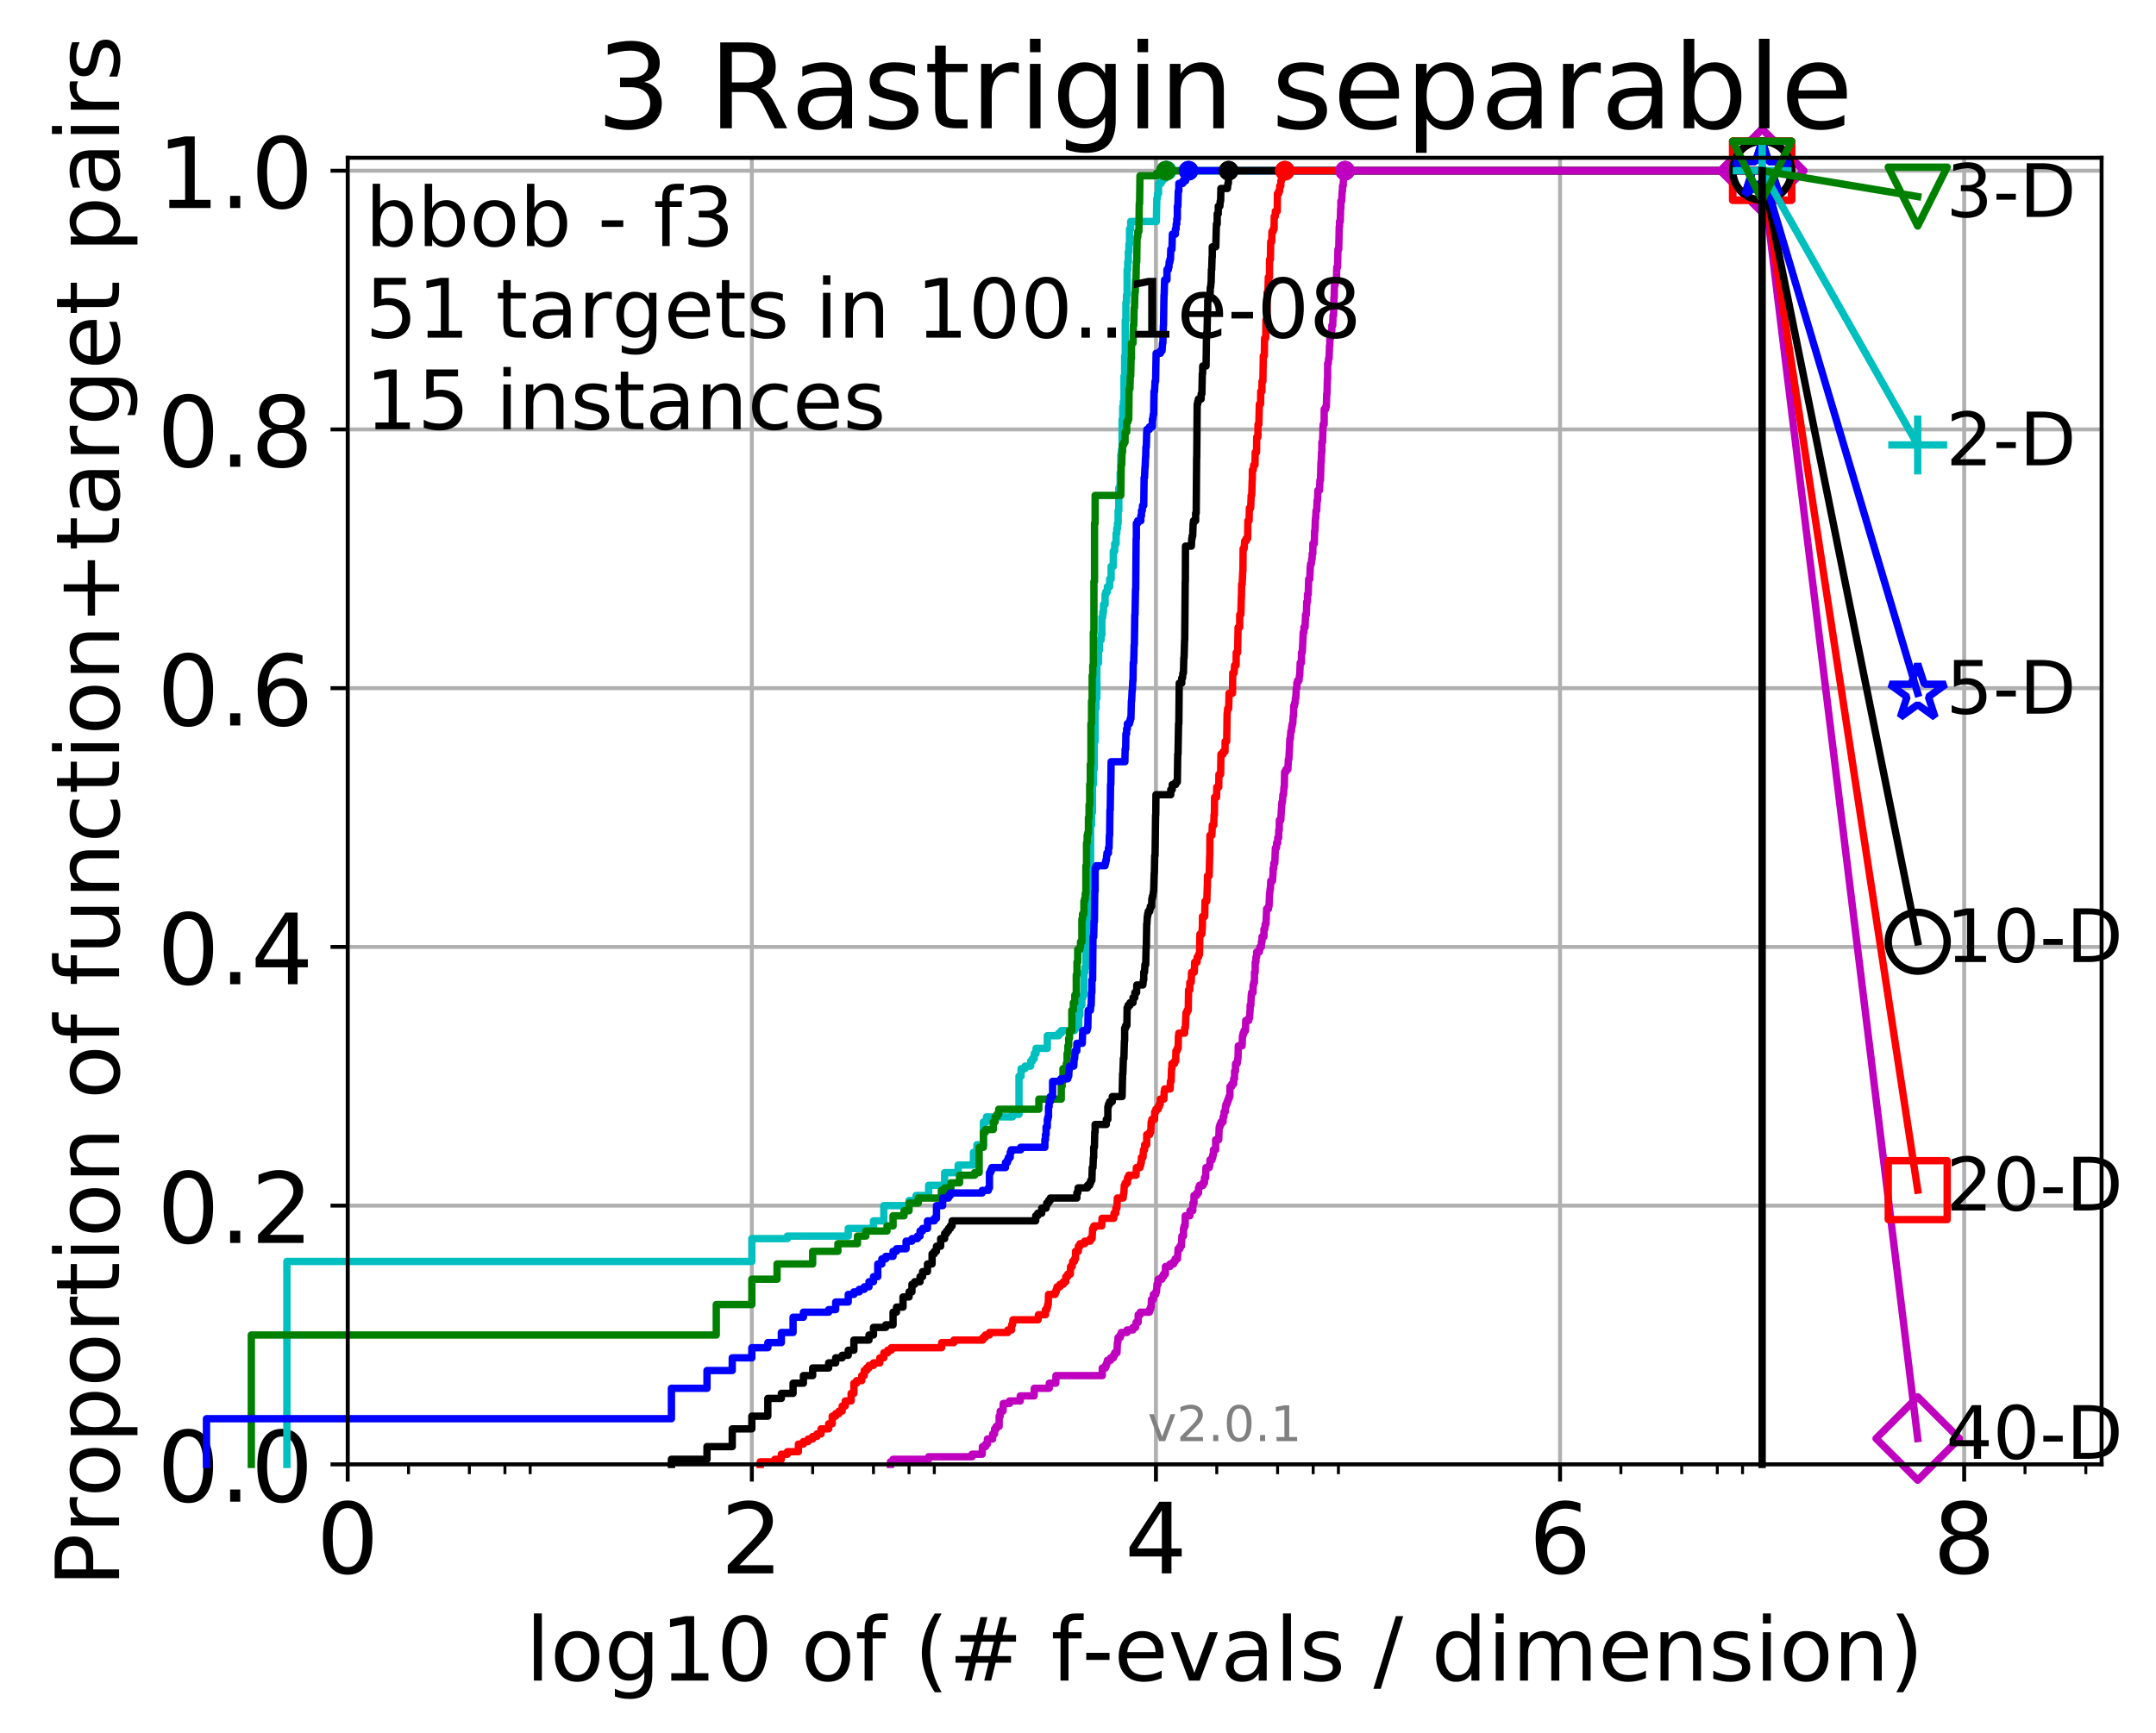 <?xml version="1.0" encoding="utf-8" standalone="no"?>
<!DOCTYPE svg PUBLIC "-//W3C//DTD SVG 1.1//EN"
  "http://www.w3.org/Graphics/SVG/1.1/DTD/svg11.dtd">
<!-- Created with matplotlib (http://matplotlib.org/) -->
<svg height="353pt" version="1.1" viewBox="0 0 439 353" width="439pt" xmlns="http://www.w3.org/2000/svg" xmlns:xlink="http://www.w3.org/1999/xlink">
 <defs>
  <style type="text/css">
*{stroke-linecap:butt;stroke-linejoin:round;}
  </style>
 </defs>
 <g id="figure_1">
  <g id="patch_1">
   <path d="M 0 353.222 
L 439.489 353.222 
L 439.489 0 
L 0 0 
z
" style="fill:#ffffff;"/>
  </g>
  <g id="axes_1">
   <g id="patch_2">
    <path d="M 70.8 298.245 
L 427.92 298.245 
L 427.92 32.133 
L 70.8 32.133 
z
" style="fill:#ffffff;"/>
   </g>
   <g id="matplotlib.axis_1">
    <g id="xtick_1">
     <g id="line2d_1">
      <path clip-path="url(#p7f95ce006f)" d="M 70.8 298.245 
L 70.8 32.133 
" style="fill:none;stroke:#b0b0b0;stroke-linecap:square;stroke-width:0.8;"/>
     </g>
     <g id="line2d_2">
      <defs>
       <path d="M 0 0 
L 0 3.5 
" id="m60351feb03" style="stroke:#000000;stroke-width:0.8;"/>
      </defs>
      <g>
       <use style="stroke:#000000;stroke-width:0.8;" x="70.8" xlink:href="#m60351feb03" y="298.245"/>
      </g>
     </g>
     <g id="text_1">
      <!-- 0 -->
      <defs>
       <path d="M 31.781 66.406 
Q 24.172 66.406 20.328 58.906 
Q 16.5 51.422 16.5 36.375 
Q 16.5 21.391 20.328 13.891 
Q 24.172 6.391 31.781 6.391 
Q 39.453 6.391 43.281 13.891 
Q 47.125 21.391 47.125 36.375 
Q 47.125 51.422 43.281 58.906 
Q 39.453 66.406 31.781 66.406 
M 31.781 74.219 
Q 44.047 74.219 50.516 64.516 
Q 56.984 54.828 56.984 36.375 
Q 56.984 17.969 50.516 8.266 
Q 44.047 -1.422 31.781 -1.422 
Q 19.531 -1.422 13.062 8.266 
Q 6.594 17.969 6.594 36.375 
Q 6.594 54.828 13.062 64.516 
Q 19.531 74.219 31.781 74.219 
" id="DejaVuSans-30"/>
      </defs>
      <g transform="translate(64.438 320.442)scale(0.2 -0.2)">
       <use xlink:href="#DejaVuSans-30"/>
      </g>
     </g>
    </g>
    <g id="xtick_2">
     <g id="line2d_3">
      <path clip-path="url(#p7f95ce006f)" d="M 153.086 298.245 
L 153.086 32.133 
" style="fill:none;stroke:#b0b0b0;stroke-linecap:square;stroke-width:0.8;"/>
     </g>
     <g id="line2d_4">
      <g>
       <use style="stroke:#000000;stroke-width:0.8;" x="153.086" xlink:href="#m60351feb03" y="298.245"/>
      </g>
     </g>
     <g id="text_2">
      <!-- 2 -->
      <defs>
       <path d="M 19.188 8.297 
L 53.609 8.297 
L 53.609 0 
L 7.328 0 
L 7.328 8.297 
Q 12.938 14.109 22.625 23.891 
Q 32.328 33.688 34.812 36.531 
Q 39.547 41.844 41.422 45.531 
Q 43.312 49.219 43.312 52.781 
Q 43.312 58.594 39.234 62.25 
Q 35.156 65.922 28.609 65.922 
Q 23.969 65.922 18.812 64.312 
Q 13.672 62.703 7.812 59.422 
L 7.812 69.391 
Q 13.766 71.781 18.938 73 
Q 24.125 74.219 28.422 74.219 
Q 39.75 74.219 46.484 68.547 
Q 53.219 62.891 53.219 53.422 
Q 53.219 48.922 51.531 44.891 
Q 49.859 40.875 45.406 35.406 
Q 44.188 33.984 37.641 27.219 
Q 31.109 20.453 19.188 8.297 
" id="DejaVuSans-32"/>
      </defs>
      <g transform="translate(146.723 320.442)scale(0.2 -0.2)">
       <use xlink:href="#DejaVuSans-32"/>
      </g>
     </g>
    </g>
    <g id="xtick_3">
     <g id="line2d_5">
      <path clip-path="url(#p7f95ce006f)" d="M 235.371 298.245 
L 235.371 32.133 
" style="fill:none;stroke:#b0b0b0;stroke-linecap:square;stroke-width:0.8;"/>
     </g>
     <g id="line2d_6">
      <g>
       <use style="stroke:#000000;stroke-width:0.8;" x="235.371" xlink:href="#m60351feb03" y="298.245"/>
      </g>
     </g>
     <g id="text_3">
      <!-- 4 -->
      <defs>
       <path d="M 37.797 64.312 
L 12.891 25.391 
L 37.797 25.391 
z
M 35.203 72.906 
L 47.609 72.906 
L 47.609 25.391 
L 58.016 25.391 
L 58.016 17.188 
L 47.609 17.188 
L 47.609 0 
L 37.797 0 
L 37.797 17.188 
L 4.891 17.188 
L 4.891 26.703 
z
" id="DejaVuSans-34"/>
      </defs>
      <g transform="translate(229.009 320.442)scale(0.2 -0.2)">
       <use xlink:href="#DejaVuSans-34"/>
      </g>
     </g>
    </g>
    <g id="xtick_4">
     <g id="line2d_7">
      <path clip-path="url(#p7f95ce006f)" d="M 317.657 298.245 
L 317.657 32.133 
" style="fill:none;stroke:#b0b0b0;stroke-linecap:square;stroke-width:0.8;"/>
     </g>
     <g id="line2d_8">
      <g>
       <use style="stroke:#000000;stroke-width:0.8;" x="317.657" xlink:href="#m60351feb03" y="298.245"/>
      </g>
     </g>
     <g id="text_4">
      <!-- 6 -->
      <defs>
       <path d="M 33.016 40.375 
Q 26.375 40.375 22.484 35.828 
Q 18.609 31.297 18.609 23.391 
Q 18.609 15.531 22.484 10.953 
Q 26.375 6.391 33.016 6.391 
Q 39.656 6.391 43.531 10.953 
Q 47.406 15.531 47.406 23.391 
Q 47.406 31.297 43.531 35.828 
Q 39.656 40.375 33.016 40.375 
M 52.594 71.297 
L 52.594 62.312 
Q 48.875 64.062 45.094 64.984 
Q 41.312 65.922 37.594 65.922 
Q 27.828 65.922 22.672 59.328 
Q 17.531 52.734 16.797 39.406 
Q 19.672 43.656 24.016 45.922 
Q 28.375 48.188 33.594 48.188 
Q 44.578 48.188 50.953 41.516 
Q 57.328 34.859 57.328 23.391 
Q 57.328 12.156 50.688 5.359 
Q 44.047 -1.422 33.016 -1.422 
Q 20.359 -1.422 13.672 8.266 
Q 6.984 17.969 6.984 36.375 
Q 6.984 53.656 15.188 63.938 
Q 23.391 74.219 37.203 74.219 
Q 40.922 74.219 44.703 73.484 
Q 48.484 72.75 52.594 71.297 
" id="DejaVuSans-36"/>
      </defs>
      <g transform="translate(311.295 320.442)scale(0.2 -0.2)">
       <use xlink:href="#DejaVuSans-36"/>
      </g>
     </g>
    </g>
    <g id="xtick_5">
     <g id="line2d_9">
      <path clip-path="url(#p7f95ce006f)" d="M 399.943 298.245 
L 399.943 32.133 
" style="fill:none;stroke:#b0b0b0;stroke-linecap:square;stroke-width:0.8;"/>
     </g>
     <g id="line2d_10">
      <g>
       <use style="stroke:#000000;stroke-width:0.8;" x="399.943" xlink:href="#m60351feb03" y="298.245"/>
      </g>
     </g>
     <g id="text_5">
      <!-- 8 -->
      <defs>
       <path d="M 31.781 34.625 
Q 24.75 34.625 20.719 30.859 
Q 16.703 27.094 16.703 20.516 
Q 16.703 13.922 20.719 10.156 
Q 24.75 6.391 31.781 6.391 
Q 38.812 6.391 42.859 10.172 
Q 46.922 13.969 46.922 20.516 
Q 46.922 27.094 42.891 30.859 
Q 38.875 34.625 31.781 34.625 
M 21.922 38.812 
Q 15.578 40.375 12.031 44.719 
Q 8.5 49.078 8.5 55.328 
Q 8.5 64.062 14.719 69.141 
Q 20.953 74.219 31.781 74.219 
Q 42.672 74.219 48.875 69.141 
Q 55.078 64.062 55.078 55.328 
Q 55.078 49.078 51.531 44.719 
Q 48 40.375 41.703 38.812 
Q 48.828 37.156 52.797 32.312 
Q 56.781 27.484 56.781 20.516 
Q 56.781 9.906 50.312 4.234 
Q 43.844 -1.422 31.781 -1.422 
Q 19.734 -1.422 13.25 4.234 
Q 6.781 9.906 6.781 20.516 
Q 6.781 27.484 10.781 32.312 
Q 14.797 37.156 21.922 38.812 
M 18.312 54.391 
Q 18.312 48.734 21.844 45.562 
Q 25.391 42.391 31.781 42.391 
Q 38.141 42.391 41.719 45.562 
Q 45.312 48.734 45.312 54.391 
Q 45.312 60.062 41.719 63.234 
Q 38.141 66.406 31.781 66.406 
Q 25.391 66.406 21.844 63.234 
Q 18.312 60.062 18.312 54.391 
" id="DejaVuSans-38"/>
      </defs>
      <g transform="translate(393.58 320.442)scale(0.2 -0.2)">
       <use xlink:href="#DejaVuSans-38"/>
      </g>
     </g>
    </g>
    <g id="xtick_6">
     <g id="line2d_11">
      <defs>
       <path d="M 0 0 
L 0 2 
" id="m7772e7982f" style="stroke:#000000;stroke-width:0.6;"/>
      </defs>
      <g>
       <use style="stroke:#000000;stroke-width:0.6;" x="83.185" xlink:href="#m7772e7982f" y="298.245"/>
      </g>
     </g>
    </g>
    <g id="xtick_7">
     <g id="line2d_12">
      <g>
       <use style="stroke:#000000;stroke-width:0.6;" x="95.57" xlink:href="#m7772e7982f" y="298.245"/>
      </g>
     </g>
    </g>
    <g id="xtick_8">
     <g id="line2d_13">
      <g>
       <use style="stroke:#000000;stroke-width:0.6;" x="102.815" xlink:href="#m7772e7982f" y="298.245"/>
      </g>
     </g>
    </g>
    <g id="xtick_9">
     <g id="line2d_14">
      <g>
       <use style="stroke:#000000;stroke-width:0.6;" x="107.956" xlink:href="#m7772e7982f" y="298.245"/>
      </g>
     </g>
    </g>
    <g id="xtick_10">
     <g id="line2d_15">
      <g>
       <use style="stroke:#000000;stroke-width:0.6;" x="165.471" xlink:href="#m7772e7982f" y="298.245"/>
      </g>
     </g>
    </g>
    <g id="xtick_11">
     <g id="line2d_16">
      <g>
       <use style="stroke:#000000;stroke-width:0.6;" x="177.856" xlink:href="#m7772e7982f" y="298.245"/>
      </g>
     </g>
    </g>
    <g id="xtick_12">
     <g id="line2d_17">
      <g>
       <use style="stroke:#000000;stroke-width:0.6;" x="185.101" xlink:href="#m7772e7982f" y="298.245"/>
      </g>
     </g>
    </g>
    <g id="xtick_13">
     <g id="line2d_18">
      <g>
       <use style="stroke:#000000;stroke-width:0.6;" x="190.241" xlink:href="#m7772e7982f" y="298.245"/>
      </g>
     </g>
    </g>
    <g id="xtick_14">
     <g id="line2d_19">
      <g>
       <use style="stroke:#000000;stroke-width:0.6;" x="247.757" xlink:href="#m7772e7982f" y="298.245"/>
      </g>
     </g>
    </g>
    <g id="xtick_15">
     <g id="line2d_20">
      <g>
       <use style="stroke:#000000;stroke-width:0.6;" x="260.142" xlink:href="#m7772e7982f" y="298.245"/>
      </g>
     </g>
    </g>
    <g id="xtick_16">
     <g id="line2d_21">
      <g>
       <use style="stroke:#000000;stroke-width:0.6;" x="267.387" xlink:href="#m7772e7982f" y="298.245"/>
      </g>
     </g>
    </g>
    <g id="xtick_17">
     <g id="line2d_22">
      <g>
       <use style="stroke:#000000;stroke-width:0.6;" x="272.527" xlink:href="#m7772e7982f" y="298.245"/>
      </g>
     </g>
    </g>
    <g id="xtick_18">
     <g id="line2d_23">
      <g>
       <use style="stroke:#000000;stroke-width:0.6;" x="330.042" xlink:href="#m7772e7982f" y="298.245"/>
      </g>
     </g>
    </g>
    <g id="xtick_19">
     <g id="line2d_24">
      <g>
       <use style="stroke:#000000;stroke-width:0.6;" x="342.428" xlink:href="#m7772e7982f" y="298.245"/>
      </g>
     </g>
    </g>
    <g id="xtick_20">
     <g id="line2d_25">
      <g>
       <use style="stroke:#000000;stroke-width:0.6;" x="349.673" xlink:href="#m7772e7982f" y="298.245"/>
      </g>
     </g>
    </g>
    <g id="xtick_21">
     <g id="line2d_26">
      <g>
       <use style="stroke:#000000;stroke-width:0.6;" x="354.813" xlink:href="#m7772e7982f" y="298.245"/>
      </g>
     </g>
    </g>
    <g id="xtick_22">
     <g id="line2d_27">
      <g>
       <use style="stroke:#000000;stroke-width:0.6;" x="412.328" xlink:href="#m7772e7982f" y="298.245"/>
      </g>
     </g>
    </g>
    <g id="xtick_23">
     <g id="line2d_28">
      <g>
       <use style="stroke:#000000;stroke-width:0.6;" x="424.713" xlink:href="#m7772e7982f" y="298.245"/>
      </g>
     </g>
    </g>
    <g id="text_6">
     <!-- log10 of (# f-evals / dimension) -->
     <defs>
      <path d="M 9.422 75.984 
L 18.406 75.984 
L 18.406 0 
L 9.422 0 
z
" id="DejaVuSans-6c"/>
      <path d="M 30.609 48.391 
Q 23.391 48.391 19.188 42.75 
Q 14.984 37.109 14.984 27.297 
Q 14.984 17.484 19.156 11.844 
Q 23.344 6.203 30.609 6.203 
Q 37.797 6.203 41.984 11.859 
Q 46.188 17.531 46.188 27.297 
Q 46.188 37.016 41.984 42.703 
Q 37.797 48.391 30.609 48.391 
M 30.609 56 
Q 42.328 56 49.016 48.375 
Q 55.719 40.766 55.719 27.297 
Q 55.719 13.875 49.016 6.219 
Q 42.328 -1.422 30.609 -1.422 
Q 18.844 -1.422 12.172 6.219 
Q 5.516 13.875 5.516 27.297 
Q 5.516 40.766 12.172 48.375 
Q 18.844 56 30.609 56 
" id="DejaVuSans-6f"/>
      <path d="M 45.406 27.984 
Q 45.406 37.75 41.375 43.109 
Q 37.359 48.484 30.078 48.484 
Q 22.859 48.484 18.828 43.109 
Q 14.797 37.75 14.797 27.984 
Q 14.797 18.266 18.828 12.891 
Q 22.859 7.516 30.078 7.516 
Q 37.359 7.516 41.375 12.891 
Q 45.406 18.266 45.406 27.984 
M 54.391 6.781 
Q 54.391 -7.172 48.188 -13.984 
Q 42 -20.797 29.203 -20.797 
Q 24.469 -20.797 20.266 -20.094 
Q 16.062 -19.391 12.109 -17.922 
L 12.109 -9.188 
Q 16.062 -11.328 19.922 -12.344 
Q 23.781 -13.375 27.781 -13.375 
Q 36.625 -13.375 41.016 -8.766 
Q 45.406 -4.156 45.406 5.172 
L 45.406 9.625 
Q 42.625 4.781 38.281 2.391 
Q 33.938 0 27.875 0 
Q 17.828 0 11.672 7.656 
Q 5.516 15.328 5.516 27.984 
Q 5.516 40.672 11.672 48.328 
Q 17.828 56 27.875 56 
Q 33.938 56 38.281 53.609 
Q 42.625 51.219 45.406 46.391 
L 45.406 54.688 
L 54.391 54.688 
z
" id="DejaVuSans-67"/>
      <path d="M 12.406 8.297 
L 28.516 8.297 
L 28.516 63.922 
L 10.984 60.406 
L 10.984 69.391 
L 28.422 72.906 
L 38.281 72.906 
L 38.281 8.297 
L 54.391 8.297 
L 54.391 0 
L 12.406 0 
z
" id="DejaVuSans-31"/>
      <path id="DejaVuSans-20"/>
      <path d="M 37.109 75.984 
L 37.109 68.5 
L 28.516 68.5 
Q 23.688 68.5 21.797 66.547 
Q 19.922 64.594 19.922 59.516 
L 19.922 54.688 
L 34.719 54.688 
L 34.719 47.703 
L 19.922 47.703 
L 19.922 0 
L 10.891 0 
L 10.891 47.703 
L 2.297 47.703 
L 2.297 54.688 
L 10.891 54.688 
L 10.891 58.5 
Q 10.891 67.625 15.141 71.797 
Q 19.391 75.984 28.609 75.984 
z
" id="DejaVuSans-66"/>
      <path d="M 31 75.875 
Q 24.469 64.656 21.281 53.656 
Q 18.109 42.672 18.109 31.391 
Q 18.109 20.125 21.312 9.062 
Q 24.516 -2 31 -13.188 
L 23.188 -13.188 
Q 15.875 -1.703 12.234 9.375 
Q 8.594 20.453 8.594 31.391 
Q 8.594 42.281 12.203 53.312 
Q 15.828 64.359 23.188 75.875 
z
" id="DejaVuSans-28"/>
      <path d="M 51.125 44 
L 36.922 44 
L 32.812 27.688 
L 47.125 27.688 
z
M 43.797 71.781 
L 38.719 51.516 
L 52.984 51.516 
L 58.109 71.781 
L 65.922 71.781 
L 60.891 51.516 
L 76.125 51.516 
L 76.125 44 
L 58.984 44 
L 54.984 27.688 
L 70.516 27.688 
L 70.516 20.219 
L 53.078 20.219 
L 48 0 
L 40.188 0 
L 45.219 20.219 
L 30.906 20.219 
L 25.875 0 
L 18.016 0 
L 23.094 20.219 
L 7.719 20.219 
L 7.719 27.688 
L 24.906 27.688 
L 29 44 
L 13.281 44 
L 13.281 51.516 
L 30.906 51.516 
L 35.891 71.781 
z
" id="DejaVuSans-23"/>
      <path d="M 4.891 31.391 
L 31.203 31.391 
L 31.203 23.391 
L 4.891 23.391 
z
" id="DejaVuSans-2d"/>
      <path d="M 56.203 29.594 
L 56.203 25.203 
L 14.891 25.203 
Q 15.484 15.922 20.484 11.062 
Q 25.484 6.203 34.422 6.203 
Q 39.594 6.203 44.453 7.469 
Q 49.312 8.734 54.109 11.281 
L 54.109 2.781 
Q 49.266 0.734 44.188 -0.344 
Q 39.109 -1.422 33.891 -1.422 
Q 20.797 -1.422 13.156 6.188 
Q 5.516 13.812 5.516 26.812 
Q 5.516 40.234 12.766 48.109 
Q 20.016 56 32.328 56 
Q 43.359 56 49.781 48.891 
Q 56.203 41.797 56.203 29.594 
M 47.219 32.234 
Q 47.125 39.594 43.094 43.984 
Q 39.062 48.391 32.422 48.391 
Q 24.906 48.391 20.391 44.141 
Q 15.875 39.891 15.188 32.172 
z
" id="DejaVuSans-65"/>
      <path d="M 2.984 54.688 
L 12.5 54.688 
L 29.594 8.797 
L 46.688 54.688 
L 56.203 54.688 
L 35.688 0 
L 23.484 0 
z
" id="DejaVuSans-76"/>
      <path d="M 34.281 27.484 
Q 23.391 27.484 19.188 25 
Q 14.984 22.516 14.984 16.5 
Q 14.984 11.719 18.141 8.906 
Q 21.297 6.109 26.703 6.109 
Q 34.188 6.109 38.703 11.406 
Q 43.219 16.703 43.219 25.484 
L 43.219 27.484 
z
M 52.203 31.203 
L 52.203 0 
L 43.219 0 
L 43.219 8.297 
Q 40.141 3.328 35.547 0.953 
Q 30.953 -1.422 24.312 -1.422 
Q 15.922 -1.422 10.953 3.297 
Q 6 8.016 6 15.922 
Q 6 25.141 12.172 29.828 
Q 18.359 34.516 30.609 34.516 
L 43.219 34.516 
L 43.219 35.406 
Q 43.219 41.609 39.141 45 
Q 35.062 48.391 27.688 48.391 
Q 23 48.391 18.547 47.266 
Q 14.109 46.141 10.016 43.891 
L 10.016 52.203 
Q 14.938 54.109 19.578 55.047 
Q 24.219 56 28.609 56 
Q 40.484 56 46.344 49.844 
Q 52.203 43.703 52.203 31.203 
" id="DejaVuSans-61"/>
      <path d="M 44.281 53.078 
L 44.281 44.578 
Q 40.484 46.531 36.375 47.5 
Q 32.281 48.484 27.875 48.484 
Q 21.188 48.484 17.844 46.438 
Q 14.5 44.391 14.5 40.281 
Q 14.5 37.156 16.891 35.375 
Q 19.281 33.594 26.516 31.984 
L 29.594 31.297 
Q 39.156 29.25 43.188 25.516 
Q 47.219 21.781 47.219 15.094 
Q 47.219 7.469 41.188 3.016 
Q 35.156 -1.422 24.609 -1.422 
Q 20.219 -1.422 15.453 -0.562 
Q 10.688 0.297 5.422 2 
L 5.422 11.281 
Q 10.406 8.688 15.234 7.391 
Q 20.062 6.109 24.812 6.109 
Q 31.156 6.109 34.562 8.281 
Q 37.984 10.453 37.984 14.406 
Q 37.984 18.062 35.516 20.016 
Q 33.062 21.969 24.703 23.781 
L 21.578 24.516 
Q 13.234 26.266 9.516 29.906 
Q 5.812 33.547 5.812 39.891 
Q 5.812 47.609 11.281 51.797 
Q 16.75 56 26.812 56 
Q 31.781 56 36.172 55.266 
Q 40.578 54.547 44.281 53.078 
" id="DejaVuSans-73"/>
      <path d="M 25.391 72.906 
L 33.688 72.906 
L 8.297 -9.281 
L 0 -9.281 
z
" id="DejaVuSans-2f"/>
      <path d="M 45.406 46.391 
L 45.406 75.984 
L 54.391 75.984 
L 54.391 0 
L 45.406 0 
L 45.406 8.203 
Q 42.578 3.328 38.25 0.953 
Q 33.938 -1.422 27.875 -1.422 
Q 17.969 -1.422 11.734 6.484 
Q 5.516 14.406 5.516 27.297 
Q 5.516 40.188 11.734 48.094 
Q 17.969 56 27.875 56 
Q 33.938 56 38.25 53.625 
Q 42.578 51.266 45.406 46.391 
M 14.797 27.297 
Q 14.797 17.391 18.875 11.75 
Q 22.953 6.109 30.078 6.109 
Q 37.203 6.109 41.297 11.75 
Q 45.406 17.391 45.406 27.297 
Q 45.406 37.203 41.297 42.844 
Q 37.203 48.484 30.078 48.484 
Q 22.953 48.484 18.875 42.844 
Q 14.797 37.203 14.797 27.297 
" id="DejaVuSans-64"/>
      <path d="M 9.422 54.688 
L 18.406 54.688 
L 18.406 0 
L 9.422 0 
z
M 9.422 75.984 
L 18.406 75.984 
L 18.406 64.594 
L 9.422 64.594 
z
" id="DejaVuSans-69"/>
      <path d="M 52 44.188 
Q 55.375 50.25 60.062 53.125 
Q 64.75 56 71.094 56 
Q 79.641 56 84.281 50.016 
Q 88.922 44.047 88.922 33.016 
L 88.922 0 
L 79.891 0 
L 79.891 32.719 
Q 79.891 40.578 77.094 44.375 
Q 74.312 48.188 68.609 48.188 
Q 61.625 48.188 57.562 43.547 
Q 53.516 38.922 53.516 30.906 
L 53.516 0 
L 44.484 0 
L 44.484 32.719 
Q 44.484 40.625 41.703 44.406 
Q 38.922 48.188 33.109 48.188 
Q 26.219 48.188 22.156 43.531 
Q 18.109 38.875 18.109 30.906 
L 18.109 0 
L 9.078 0 
L 9.078 54.688 
L 18.109 54.688 
L 18.109 46.188 
Q 21.188 51.219 25.484 53.609 
Q 29.781 56 35.688 56 
Q 41.656 56 45.828 52.969 
Q 50 49.953 52 44.188 
" id="DejaVuSans-6d"/>
      <path d="M 54.891 33.016 
L 54.891 0 
L 45.906 0 
L 45.906 32.719 
Q 45.906 40.484 42.875 44.328 
Q 39.844 48.188 33.797 48.188 
Q 26.516 48.188 22.312 43.547 
Q 18.109 38.922 18.109 30.906 
L 18.109 0 
L 9.078 0 
L 9.078 54.688 
L 18.109 54.688 
L 18.109 46.188 
Q 21.344 51.125 25.703 53.562 
Q 30.078 56 35.797 56 
Q 45.219 56 50.047 50.172 
Q 54.891 44.344 54.891 33.016 
" id="DejaVuSans-6e"/>
      <path d="M 8.016 75.875 
L 15.828 75.875 
Q 23.141 64.359 26.781 53.312 
Q 30.422 42.281 30.422 31.391 
Q 30.422 20.453 26.781 9.375 
Q 23.141 -1.703 15.828 -13.188 
L 8.016 -13.188 
Q 14.5 -2 17.703 9.062 
Q 20.906 20.125 20.906 31.391 
Q 20.906 42.672 17.703 53.656 
Q 14.5 64.656 8.016 75.875 
" id="DejaVuSans-29"/>
     </defs>
     <g transform="translate(107.015 342.279)scale(0.18 -0.18)">
      <use xlink:href="#DejaVuSans-6c"/>
      <use x="27.783" xlink:href="#DejaVuSans-6f"/>
      <use x="88.965" xlink:href="#DejaVuSans-67"/>
      <use x="152.441" xlink:href="#DejaVuSans-31"/>
      <use x="216.064" xlink:href="#DejaVuSans-30"/>
      <use x="279.688" xlink:href="#DejaVuSans-20"/>
      <use x="311.475" xlink:href="#DejaVuSans-6f"/>
      <use x="372.656" xlink:href="#DejaVuSans-66"/>
      <use x="407.861" xlink:href="#DejaVuSans-20"/>
      <use x="439.648" xlink:href="#DejaVuSans-28"/>
      <use x="478.662" xlink:href="#DejaVuSans-23"/>
      <use x="562.451" xlink:href="#DejaVuSans-20"/>
      <use x="594.238" xlink:href="#DejaVuSans-66"/>
      <use x="629.365" xlink:href="#DejaVuSans-2d"/>
      <use x="665.449" xlink:href="#DejaVuSans-65"/>
      <use x="726.973" xlink:href="#DejaVuSans-76"/>
      <use x="786.152" xlink:href="#DejaVuSans-61"/>
      <use x="847.432" xlink:href="#DejaVuSans-6c"/>
      <use x="875.215" xlink:href="#DejaVuSans-73"/>
      <use x="927.314" xlink:href="#DejaVuSans-20"/>
      <use x="959.102" xlink:href="#DejaVuSans-2f"/>
      <use x="992.793" xlink:href="#DejaVuSans-20"/>
      <use x="1024.58" xlink:href="#DejaVuSans-64"/>
      <use x="1088.057" xlink:href="#DejaVuSans-69"/>
      <use x="1115.84" xlink:href="#DejaVuSans-6d"/>
      <use x="1213.252" xlink:href="#DejaVuSans-65"/>
      <use x="1274.775" xlink:href="#DejaVuSans-6e"/>
      <use x="1338.154" xlink:href="#DejaVuSans-73"/>
      <use x="1390.254" xlink:href="#DejaVuSans-69"/>
      <use x="1418.037" xlink:href="#DejaVuSans-6f"/>
      <use x="1479.219" xlink:href="#DejaVuSans-6e"/>
      <use x="1542.598" xlink:href="#DejaVuSans-29"/>
     </g>
    </g>
   </g>
   <g id="matplotlib.axis_2">
    <g id="ytick_1">
     <g id="line2d_29">
      <path clip-path="url(#p7f95ce006f)" d="M 70.8 298.245 
L 427.92 298.245 
" style="fill:none;stroke:#b0b0b0;stroke-linecap:square;stroke-width:0.8;"/>
     </g>
     <g id="line2d_30">
      <defs>
       <path d="M 0 0 
L -3.5 0 
" id="m2b1488db3b" style="stroke:#000000;stroke-width:0.8;"/>
      </defs>
      <g>
       <use style="stroke:#000000;stroke-width:0.8;" x="70.8" xlink:href="#m2b1488db3b" y="298.245"/>
      </g>
     </g>
     <g id="text_7">
      <!-- 0.0 -->
      <defs>
       <path d="M 10.688 12.406 
L 21 12.406 
L 21 0 
L 10.688 0 
z
" id="DejaVuSans-2e"/>
      </defs>
      <g transform="translate(31.994 305.844)scale(0.2 -0.2)">
       <use xlink:href="#DejaVuSans-30"/>
       <use x="63.623" xlink:href="#DejaVuSans-2e"/>
       <use x="95.41" xlink:href="#DejaVuSans-30"/>
      </g>
     </g>
    </g>
    <g id="ytick_2">
     <g id="line2d_31">
      <path clip-path="url(#p7f95ce006f)" d="M 70.8 245.55 
L 427.92 245.55 
" style="fill:none;stroke:#b0b0b0;stroke-linecap:square;stroke-width:0.8;"/>
     </g>
     <g id="line2d_32">
      <g>
       <use style="stroke:#000000;stroke-width:0.8;" x="70.8" xlink:href="#m2b1488db3b" y="245.55"/>
      </g>
     </g>
     <g id="text_8">
      <!-- 0.2 -->
      <g transform="translate(31.994 253.148)scale(0.2 -0.2)">
       <use xlink:href="#DejaVuSans-30"/>
       <use x="63.623" xlink:href="#DejaVuSans-2e"/>
       <use x="95.41" xlink:href="#DejaVuSans-32"/>
      </g>
     </g>
    </g>
    <g id="ytick_3">
     <g id="line2d_33">
      <path clip-path="url(#p7f95ce006f)" d="M 70.8 192.854 
L 427.92 192.854 
" style="fill:none;stroke:#b0b0b0;stroke-linecap:square;stroke-width:0.8;"/>
     </g>
     <g id="line2d_34">
      <g>
       <use style="stroke:#000000;stroke-width:0.8;" x="70.8" xlink:href="#m2b1488db3b" y="192.854"/>
      </g>
     </g>
     <g id="text_9">
      <!-- 0.4 -->
      <g transform="translate(31.994 200.453)scale(0.2 -0.2)">
       <use xlink:href="#DejaVuSans-30"/>
       <use x="63.623" xlink:href="#DejaVuSans-2e"/>
       <use x="95.41" xlink:href="#DejaVuSans-34"/>
      </g>
     </g>
    </g>
    <g id="ytick_4">
     <g id="line2d_35">
      <path clip-path="url(#p7f95ce006f)" d="M 70.8 140.159 
L 427.92 140.159 
" style="fill:none;stroke:#b0b0b0;stroke-linecap:square;stroke-width:0.8;"/>
     </g>
     <g id="line2d_36">
      <g>
       <use style="stroke:#000000;stroke-width:0.8;" x="70.8" xlink:href="#m2b1488db3b" y="140.159"/>
      </g>
     </g>
     <g id="text_10">
      <!-- 0.6 -->
      <g transform="translate(31.994 147.757)scale(0.2 -0.2)">
       <use xlink:href="#DejaVuSans-30"/>
       <use x="63.623" xlink:href="#DejaVuSans-2e"/>
       <use x="95.41" xlink:href="#DejaVuSans-36"/>
      </g>
     </g>
    </g>
    <g id="ytick_5">
     <g id="line2d_37">
      <path clip-path="url(#p7f95ce006f)" d="M 70.8 87.464 
L 427.92 87.464 
" style="fill:none;stroke:#b0b0b0;stroke-linecap:square;stroke-width:0.8;"/>
     </g>
     <g id="line2d_38">
      <g>
       <use style="stroke:#000000;stroke-width:0.8;" x="70.8" xlink:href="#m2b1488db3b" y="87.464"/>
      </g>
     </g>
     <g id="text_11">
      <!-- 0.8 -->
      <g transform="translate(31.994 95.062)scale(0.2 -0.2)">
       <use xlink:href="#DejaVuSans-30"/>
       <use x="63.623" xlink:href="#DejaVuSans-2e"/>
       <use x="95.41" xlink:href="#DejaVuSans-38"/>
      </g>
     </g>
    </g>
    <g id="ytick_6">
     <g id="line2d_39">
      <path clip-path="url(#p7f95ce006f)" d="M 70.8 34.768 
L 427.92 34.768 
" style="fill:none;stroke:#b0b0b0;stroke-linecap:square;stroke-width:0.8;"/>
     </g>
     <g id="line2d_40">
      <g>
       <use style="stroke:#000000;stroke-width:0.8;" x="70.8" xlink:href="#m2b1488db3b" y="34.768"/>
      </g>
     </g>
     <g id="text_12">
      <!-- 1.0 -->
      <g transform="translate(31.994 42.367)scale(0.2 -0.2)">
       <use xlink:href="#DejaVuSans-31"/>
       <use x="63.623" xlink:href="#DejaVuSans-2e"/>
       <use x="95.41" xlink:href="#DejaVuSans-30"/>
      </g>
     </g>
    </g>
    <g id="text_13">
     <!-- Proportion of function+target pairs -->
     <defs>
      <path d="M 19.672 64.797 
L 19.672 37.406 
L 32.078 37.406 
Q 38.969 37.406 42.719 40.969 
Q 46.484 44.531 46.484 51.125 
Q 46.484 57.672 42.719 61.234 
Q 38.969 64.797 32.078 64.797 
z
M 9.812 72.906 
L 32.078 72.906 
Q 44.344 72.906 50.609 67.359 
Q 56.891 61.812 56.891 51.125 
Q 56.891 40.328 50.609 34.812 
Q 44.344 29.297 32.078 29.297 
L 19.672 29.297 
L 19.672 0 
L 9.812 0 
z
" id="DejaVuSans-50"/>
      <path d="M 41.109 46.297 
Q 39.594 47.172 37.812 47.578 
Q 36.031 48 33.891 48 
Q 26.266 48 22.188 43.047 
Q 18.109 38.094 18.109 28.812 
L 18.109 0 
L 9.078 0 
L 9.078 54.688 
L 18.109 54.688 
L 18.109 46.188 
Q 20.953 51.172 25.484 53.578 
Q 30.031 56 36.531 56 
Q 37.453 56 38.578 55.875 
Q 39.703 55.766 41.062 55.516 
z
" id="DejaVuSans-72"/>
      <path d="M 18.109 8.203 
L 18.109 -20.797 
L 9.078 -20.797 
L 9.078 54.688 
L 18.109 54.688 
L 18.109 46.391 
Q 20.953 51.266 25.266 53.625 
Q 29.594 56 35.594 56 
Q 45.562 56 51.781 48.094 
Q 58.016 40.188 58.016 27.297 
Q 58.016 14.406 51.781 6.484 
Q 45.562 -1.422 35.594 -1.422 
Q 29.594 -1.422 25.266 0.953 
Q 20.953 3.328 18.109 8.203 
M 48.688 27.297 
Q 48.688 37.203 44.609 42.844 
Q 40.531 48.484 33.406 48.484 
Q 26.266 48.484 22.188 42.844 
Q 18.109 37.203 18.109 27.297 
Q 18.109 17.391 22.188 11.75 
Q 26.266 6.109 33.406 6.109 
Q 40.531 6.109 44.609 11.75 
Q 48.688 17.391 48.688 27.297 
" id="DejaVuSans-70"/>
      <path d="M 18.312 70.219 
L 18.312 54.688 
L 36.812 54.688 
L 36.812 47.703 
L 18.312 47.703 
L 18.312 18.016 
Q 18.312 11.328 20.141 9.422 
Q 21.969 7.516 27.594 7.516 
L 36.812 7.516 
L 36.812 0 
L 27.594 0 
Q 17.188 0 13.234 3.875 
Q 9.281 7.766 9.281 18.016 
L 9.281 47.703 
L 2.688 47.703 
L 2.688 54.688 
L 9.281 54.688 
L 9.281 70.219 
z
" id="DejaVuSans-74"/>
      <path d="M 8.5 21.578 
L 8.5 54.688 
L 17.484 54.688 
L 17.484 21.922 
Q 17.484 14.156 20.5 10.266 
Q 23.531 6.391 29.594 6.391 
Q 36.859 6.391 41.078 11.031 
Q 45.312 15.672 45.312 23.688 
L 45.312 54.688 
L 54.297 54.688 
L 54.297 0 
L 45.312 0 
L 45.312 8.406 
Q 42.047 3.422 37.719 1 
Q 33.406 -1.422 27.688 -1.422 
Q 18.266 -1.422 13.375 4.438 
Q 8.5 10.297 8.5 21.578 
M 31.109 56 
z
" id="DejaVuSans-75"/>
      <path d="M 48.781 52.594 
L 48.781 44.188 
Q 44.969 46.297 41.141 47.344 
Q 37.312 48.391 33.406 48.391 
Q 24.656 48.391 19.812 42.844 
Q 14.984 37.312 14.984 27.297 
Q 14.984 17.281 19.812 11.734 
Q 24.656 6.203 33.406 6.203 
Q 37.312 6.203 41.141 7.25 
Q 44.969 8.297 48.781 10.406 
L 48.781 2.094 
Q 45.016 0.344 40.984 -0.531 
Q 36.969 -1.422 32.422 -1.422 
Q 20.062 -1.422 12.781 6.344 
Q 5.516 14.109 5.516 27.297 
Q 5.516 40.672 12.859 48.328 
Q 20.219 56 33.016 56 
Q 37.156 56 41.109 55.141 
Q 45.062 54.297 48.781 52.594 
" id="DejaVuSans-63"/>
      <path d="M 46 62.703 
L 46 35.5 
L 73.188 35.5 
L 73.188 27.203 
L 46 27.203 
L 46 0 
L 37.797 0 
L 37.797 27.203 
L 10.594 27.203 
L 10.594 35.5 
L 37.797 35.5 
L 37.797 62.703 
z
" id="DejaVuSans-2b"/>
     </defs>
     <g transform="translate(24.25 323.179)rotate(-90)scale(0.18 -0.18)">
      <use xlink:href="#DejaVuSans-50"/>
      <use x="60.287" xlink:href="#DejaVuSans-72"/>
      <use x="101.369" xlink:href="#DejaVuSans-6f"/>
      <use x="162.551" xlink:href="#DejaVuSans-70"/>
      <use x="226.027" xlink:href="#DejaVuSans-6f"/>
      <use x="287.209" xlink:href="#DejaVuSans-72"/>
      <use x="328.322" xlink:href="#DejaVuSans-74"/>
      <use x="367.531" xlink:href="#DejaVuSans-69"/>
      <use x="395.314" xlink:href="#DejaVuSans-6f"/>
      <use x="456.496" xlink:href="#DejaVuSans-6e"/>
      <use x="519.875" xlink:href="#DejaVuSans-20"/>
      <use x="551.662" xlink:href="#DejaVuSans-6f"/>
      <use x="612.844" xlink:href="#DejaVuSans-66"/>
      <use x="648.049" xlink:href="#DejaVuSans-20"/>
      <use x="679.836" xlink:href="#DejaVuSans-66"/>
      <use x="715.041" xlink:href="#DejaVuSans-75"/>
      <use x="778.42" xlink:href="#DejaVuSans-6e"/>
      <use x="841.799" xlink:href="#DejaVuSans-63"/>
      <use x="896.779" xlink:href="#DejaVuSans-74"/>
      <use x="935.988" xlink:href="#DejaVuSans-69"/>
      <use x="963.771" xlink:href="#DejaVuSans-6f"/>
      <use x="1024.953" xlink:href="#DejaVuSans-6e"/>
      <use x="1088.332" xlink:href="#DejaVuSans-2b"/>
      <use x="1172.121" xlink:href="#DejaVuSans-74"/>
      <use x="1211.33" xlink:href="#DejaVuSans-61"/>
      <use x="1272.609" xlink:href="#DejaVuSans-72"/>
      <use x="1313.707" xlink:href="#DejaVuSans-67"/>
      <use x="1377.184" xlink:href="#DejaVuSans-65"/>
      <use x="1438.707" xlink:href="#DejaVuSans-74"/>
      <use x="1477.916" xlink:href="#DejaVuSans-20"/>
      <use x="1509.703" xlink:href="#DejaVuSans-70"/>
      <use x="1573.18" xlink:href="#DejaVuSans-61"/>
      <use x="1634.459" xlink:href="#DejaVuSans-69"/>
      <use x="1662.242" xlink:href="#DejaVuSans-72"/>
      <use x="1703.355" xlink:href="#DejaVuSans-73"/>
     </g>
    </g>
   </g>
   <g id="line2d_41">
    <defs>
     <path d="M 0 1.5 
C 0.398 1.5 0.779 1.342 1.061 1.061 
C 1.342 0.779 1.5 0.398 1.5 0 
C 1.5 -0.398 1.342 -0.779 1.061 -1.061 
C 0.779 -1.342 0.398 -1.5 0 -1.5 
C -0.398 -1.5 -0.779 -1.342 -1.061 -1.061 
C -1.342 -0.779 -1.5 -0.398 -1.5 0 
C -1.5 0.398 -1.342 0.779 -1.061 1.061 
C -0.779 1.342 -0.398 1.5 0 1.5 
z
" id="m4fc3f71ea7" style="stroke:#00bfbf;"/>
    </defs>
    <g>
     <use style="fill:#00bfbf;stroke:#00bfbf;" x="237.555" xlink:href="#m4fc3f71ea7" y="34.768"/>
     <use style="fill:#00bfbf;stroke:#00bfbf;" x="237.555" xlink:href="#m4fc3f71ea7" y="34.768"/>
    </g>
   </g>
   <g id="line2d_42">
    <path d="M 58.415 298.245 
L 58.415 256.916 
L 153.086 256.916 
L 153.086 252.266 
L 160.331 252.266 
L 160.331 251.749 
L 172.716 251.749 
L 172.716 250.2 
L 177.856 250.2 
L 177.856 248.65 
L 179.961 248.65 
L 179.961 245.55 
L 185.101 245.55 
L 185.101 244.517 
L 186.531 244.517 
L 186.531 243.483 
L 189.088 243.483 
L 189.088 241.417 
L 192.346 241.417 
L 192.346 238.834 
L 195.1 238.834 
L 195.1 237.284 
L 198.216 237.284 
L 198.216 234.701 
L 198.917 234.701 
L 198.917 233.151 
L 200.241 233.151 
L 200.241 228.501 
L 200.868 228.501 
L 200.868 227.468 
L 206.161 227.468 
L 206.161 226.952 
L 207.486 226.952 
L 207.486 219.202 
L 207.906 219.202 
L 207.906 217.652 
L 208.718 217.652 
L 208.718 217.136 
L 209.872 217.136 
L 209.872 216.102 
L 210.24 216.102 
L 210.24 215.586 
L 210.601 215.586 
L 210.601 214.553 
L 210.955 214.553 
L 210.955 213.519 
L 213.253 213.519 
L 213.253 210.936 
L 215.562 210.936 
L 215.562 210.42 
L 216.095 210.42 
L 216.095 209.903 
L 218.774 209.903 
L 218.774 209.386 
L 219.221 209.386 
L 219.221 208.87 
L 219.657 208.87 
L 219.657 206.803 
L 219.871 206.803 
L 219.871 204.737 
L 220.291 204.737 
L 220.291 203.187 
L 220.498 203.187 
L 220.498 202.67 
L 220.702 202.67 
L 220.702 198.021 
L 220.904 198.021 
L 220.904 196.987 
L 221.104 196.987 
L 221.104 191.821 
L 221.301 191.821 
L 221.301 188.205 
L 221.496 188.205 
L 221.496 181.489 
L 221.689 181.489 
L 221.689 179.422 
L 221.881 179.422 
L 221.881 177.872 
L 222.07 177.872 
L 222.07 168.057 
L 222.257 168.057 
L 222.257 165.474 
L 222.442 165.474 
L 222.442 159.791 
L 222.625 159.791 
L 222.625 156.691 
L 222.807 156.691 
L 222.807 151.008 
L 222.986 151.008 
L 222.986 144.292 
L 223.164 144.292 
L 223.164 142.226 
L 223.34 142.226 
L 223.34 134.993 
L 223.687 134.993 
L 223.687 132.41 
L 223.858 132.41 
L 223.858 130.343 
L 224.195 130.343 
L 224.195 129.31 
L 224.361 129.31 
L 224.361 125.694 
L 224.526 125.694 
L 224.526 124.66 
L 224.689 124.66 
L 224.689 123.111 
L 225.011 123.111 
L 225.011 121.044 
L 225.17 121.044 
L 225.17 120.527 
L 225.483 120.527 
L 225.483 119.494 
L 225.944 119.494 
L 225.944 117.944 
L 226.244 117.944 
L 226.244 115.361 
L 226.685 115.361 
L 226.685 112.261 
L 226.973 112.261 
L 226.973 110.712 
L 227.257 110.712 
L 227.257 108.645 
L 227.397 108.645 
L 227.397 107.612 
L 227.536 107.612 
L 227.536 106.579 
L 227.674 106.579 
L 227.674 103.995 
L 227.811 103.995 
L 227.811 99.346 
L 228.082 99.346 
L 228.082 96.246 
L 228.216 96.246 
L 228.216 92.63 
L 228.348 92.63 
L 228.348 91.597 
L 228.48 91.597 
L 228.48 85.397 
L 228.611 85.397 
L 228.611 82.814 
L 228.741 82.814 
L 228.741 81.781 
L 228.87 81.781 
L 228.87 76.615 
L 228.998 76.615 
L 228.998 72.482 
L 229.125 72.482 
L 229.125 65.249 
L 229.252 65.249 
L 229.252 61.632 
L 229.377 61.632 
L 229.377 60.083 
L 229.502 60.083 
L 229.502 54.916 
L 229.625 54.916 
L 229.625 53.367 
L 229.748 53.367 
L 229.748 51.3 
L 229.87 51.3 
L 229.87 49.75 
L 229.991 49.75 
L 229.991 46.65 
L 230.231 46.65 
L 230.231 45.101 
L 235.461 45.101 
L 235.549 40.451 
L 235.637 40.451 
L 235.725 39.418 
L 235.9 39.418 
L 235.9 37.351 
L 236.413 37.351 
L 236.413 36.835 
L 236.747 36.835 
L 236.747 36.318 
L 237.316 36.318 
L 237.316 35.801 
L 237.555 35.801 
L 237.555 34.768 
L 358.8 34.768 
L 358.8 34.768 
" style="fill:none;stroke:#00bfbf;stroke-linecap:square;stroke-width:1.5;"/>
   </g>
   <g id="line2d_43">
    <defs>
     <path d="M -6 0 
L 6 0 
M 0 6 
L 0 -6 
" id="mc67efe9b5c" style="stroke:#00bfbf;stroke-width:1.5;"/>
    </defs>
    <g>
     <use style="fill:none;stroke:#00bfbf;stroke-width:1.5;" x="358.8" xlink:href="#mc67efe9b5c" y="34.768"/>
    </g>
   </g>
   <g id="line2d_44"/>
   <g id="line2d_45">
    <defs>
     <path d="M 0 1.5 
C 0.398 1.5 0.779 1.342 1.061 1.061 
C 1.342 0.779 1.5 0.398 1.5 0 
C 1.5 -0.398 1.342 -0.779 1.061 -1.061 
C 0.779 -1.342 0.398 -1.5 0 -1.5 
C -0.398 -1.5 -0.779 -1.342 -1.061 -1.061 
C -1.342 -0.779 -1.5 -0.398 -1.5 0 
C -1.5 0.398 -1.342 0.779 -1.061 1.061 
C -0.779 1.342 -0.398 1.5 0 1.5 
z
" id="me1841f1581" style="stroke:#008000;"/>
    </defs>
    <g>
     <use style="fill:#008000;stroke:#008000;" x="237.396" xlink:href="#me1841f1581" y="34.768"/>
     <use style="fill:#008000;stroke:#008000;" x="237.396" xlink:href="#me1841f1581" y="34.768"/>
    </g>
   </g>
   <g id="line2d_46">
    <path d="M 51.17 298.245 
L 51.17 271.898 
L 145.841 271.898 
L 145.841 265.698 
L 153.086 265.698 
L 153.086 260.532 
L 158.226 260.532 
L 158.226 257.432 
L 165.471 257.432 
L 165.471 254.849 
L 170.611 254.849 
L 170.611 253.299 
L 174.598 253.299 
L 174.598 251.749 
L 176.301 251.749 
L 176.301 250.716 
L 180.611 250.716 
L 180.611 249.683 
L 181.843 249.683 
L 181.843 247.616 
L 184.08 247.616 
L 184.08 246.583 
L 185.101 246.583 
L 185.101 245.033 
L 186.984 245.033 
L 186.984 244 
L 191.672 244 
L 191.672 242.45 
L 192.346 242.45 
L 192.346 241.934 
L 193.623 241.934 
L 193.623 240.9 
L 195.382 240.9 
L 195.382 239.35 
L 198.452 239.35 
L 198.452 238.834 
L 199.369 238.834 
L 199.369 233.668 
L 200.241 233.668 
L 200.241 230.568 
L 200.661 230.568 
L 200.661 230.051 
L 202.25 230.051 
L 202.25 228.501 
L 202.627 228.501 
L 202.627 227.468 
L 202.995 227.468 
L 202.995 226.952 
L 203.356 226.952 
L 203.356 225.918 
L 211.529 225.918 
L 211.529 223.852 
L 216.095 223.852 
L 216.095 221.269 
L 216.269 221.269 
L 216.269 220.235 
L 216.442 220.235 
L 216.442 217.652 
L 217.116 217.652 
L 217.116 216.619 
L 217.281 216.619 
L 217.281 214.553 
L 217.444 214.553 
L 217.444 213.003 
L 217.606 213.003 
L 217.606 211.453 
L 217.766 211.453 
L 217.766 209.903 
L 218.239 209.903 
L 218.239 205.77 
L 218.547 205.77 
L 218.547 204.22 
L 218.85 204.22 
L 218.85 202.67 
L 219.147 202.67 
L 219.147 198.537 
L 219.294 198.537 
L 219.294 195.954 
L 219.44 195.954 
L 219.44 193.371 
L 219.871 193.371 
L 219.871 192.854 
L 220.012 192.854 
L 220.012 191.821 
L 220.291 191.821 
L 220.291 187.172 
L 220.429 187.172 
L 220.429 186.138 
L 220.702 186.138 
L 220.702 183.555 
L 220.837 183.555 
L 220.837 183.039 
L 220.971 183.039 
L 220.971 182.005 
L 221.104 182.005 
L 221.104 176.323 
L 221.235 176.323 
L 221.235 171.673 
L 221.366 171.673 
L 221.366 170.123 
L 221.496 170.123 
L 221.496 169.606 
L 221.625 169.606 
L 221.625 166.507 
L 221.753 166.507 
L 221.753 163.924 
L 221.881 163.924 
L 221.881 159.791 
L 222.007 159.791 
L 222.007 155.658 
L 222.132 155.658 
L 222.132 147.392 
L 222.257 147.392 
L 222.257 142.742 
L 222.38 142.742 
L 222.38 137.576 
L 222.503 137.576 
L 222.503 135.509 
L 222.625 135.509 
L 222.625 128.793 
L 222.746 128.793 
L 222.746 118.461 
L 222.867 118.461 
L 222.867 106.579 
L 222.986 106.579 
L 222.986 100.896 
L 228.216 100.896 
L 228.304 94.696 
L 228.393 94.696 
L 228.48 92.113 
L 228.568 92.113 
L 228.568 90.563 
L 228.827 90.563 
L 228.827 90.047 
L 229.083 90.047 
L 229.083 87.98 
L 229.419 87.98 
L 229.419 85.914 
L 229.666 85.914 
L 229.666 85.397 
L 229.83 85.397 
L 229.911 79.198 
L 230.072 79.198 
L 230.152 76.615 
L 230.231 76.615 
L 230.31 72.998 
L 230.389 72.998 
L 230.389 69.898 
L 230.701 69.898 
L 230.779 66.282 
L 230.855 66.282 
L 230.932 62.666 
L 231.008 62.666 
L 231.084 59.566 
L 231.16 59.566 
L 231.235 56.983 
L 231.31 56.983 
L 231.384 53.367 
L 231.459 53.367 
L 231.533 48.2 
L 231.68 48.2 
L 231.68 47.167 
L 231.898 47.167 
L 231.97 41.484 
L 232.042 41.484 
L 232.114 35.801 
L 235.49 35.801 
L 235.49 35.285 
L 237.396 35.285 
L 237.396 34.768 
L 358.8 34.768 
L 358.8 34.768 
" style="fill:none;stroke:#008000;stroke-linecap:square;stroke-width:1.5;"/>
   </g>
   <g id="line2d_47">
    <defs>
     <path d="M -0 6 
L 6 -6 
L -6 -6 
z
" id="maaca467ae8" style="stroke:#008000;stroke-linejoin:miter;stroke-width:1.5;"/>
    </defs>
    <g>
     <use style="fill:none;stroke:#008000;stroke-linejoin:miter;stroke-width:1.5;" x="358.8" xlink:href="#maaca467ae8" y="34.768"/>
    </g>
   </g>
   <g id="line2d_48"/>
   <g id="line2d_49">
    <defs>
     <path d="M 0 1.5 
C 0.398 1.5 0.779 1.342 1.061 1.061 
C 1.342 0.779 1.5 0.398 1.5 0 
C 1.5 -0.398 1.342 -0.779 1.061 -1.061 
C 0.779 -1.342 0.398 -1.5 0 -1.5 
C -0.398 -1.5 -0.779 -1.342 -1.061 -1.061 
C -1.342 -0.779 -1.5 -0.398 -1.5 0 
C -1.5 0.398 -1.342 0.779 -1.061 1.061 
C -0.779 1.342 -0.398 1.5 0 1.5 
z
" id="m14f66f30ff" style="stroke:#0000ff;"/>
    </defs>
    <g>
     <use style="fill:#0000ff;stroke:#0000ff;" x="242.011" xlink:href="#m14f66f30ff" y="34.768"/>
     <use style="fill:#0000ff;stroke:#0000ff;" x="242.011" xlink:href="#m14f66f30ff" y="34.768"/>
    </g>
   </g>
   <g id="line2d_50">
    <path d="M 42.042 298.245 
L 42.042 288.946 
L 136.713 288.946 
L 136.713 282.747 
L 143.958 282.747 
L 143.958 279.13 
L 149.099 279.13 
L 149.099 276.547 
L 153.086 276.547 
L 153.086 274.481 
L 156.343 274.481 
L 156.343 273.448 
L 159.098 273.448 
L 159.098 271.381 
L 161.484 271.381 
L 161.484 268.281 
L 163.588 268.281 
L 163.588 267.248 
L 168.729 267.248 
L 168.729 266.731 
L 170.159 266.731 
L 170.159 265.182 
L 172.716 265.182 
L 172.716 263.632 
L 173.869 263.632 
L 173.869 263.115 
L 174.952 263.115 
L 174.952 262.598 
L 175.974 262.598 
L 175.974 262.082 
L 176.94 262.082 
L 176.94 261.049 
L 177.856 261.049 
L 177.856 260.015 
L 178.728 260.015 
L 178.728 257.432 
L 179.559 257.432 
L 179.559 256.399 
L 180.353 256.399 
L 180.353 255.882 
L 181.843 255.882 
L 181.843 254.849 
L 182.544 254.849 
L 182.544 254.333 
L 184.495 254.333 
L 184.495 252.783 
L 185.687 252.783 
L 185.687 252.266 
L 186.804 252.266 
L 186.804 251.749 
L 187.338 251.749 
L 187.338 250.716 
L 187.855 250.716 
L 187.855 250.2 
L 188.848 250.2 
L 188.848 248.65 
L 190.241 248.65 
L 190.241 248.133 
L 190.683 248.133 
L 190.683 245.55 
L 191.944 245.55 
L 191.944 244 
L 193.123 244 
L 193.123 243.483 
L 193.499 243.483 
L 193.499 242.967 
L 199.984 242.967 
L 199.984 242.45 
L 201.234 242.45 
L 201.234 241.934 
L 201.473 241.934 
L 201.473 238.834 
L 201.71 238.834 
L 201.71 238.317 
L 201.944 238.317 
L 201.944 237.801 
L 204.731 237.801 
L 204.731 236.767 
L 205.124 236.767 
L 205.124 236.251 
L 205.317 236.251 
L 205.317 235.734 
L 205.697 235.734 
L 205.697 234.701 
L 205.884 234.701 
L 205.884 234.184 
L 207.823 234.184 
L 207.823 233.668 
L 212.753 233.668 
L 212.753 232.118 
L 212.879 232.118 
L 212.879 231.085 
L 213.005 231.085 
L 213.005 229.535 
L 213.253 229.535 
L 213.253 227.985 
L 213.376 227.985 
L 213.376 227.468 
L 213.498 227.468 
L 213.498 225.402 
L 213.619 225.402 
L 213.619 224.368 
L 213.859 224.368 
L 213.859 223.335 
L 214.329 223.335 
L 214.329 220.235 
L 215.99 220.235 
L 215.99 219.719 
L 217.412 219.719 
L 217.412 219.202 
L 217.606 219.202 
L 217.702 217.652 
L 217.798 217.652 
L 217.798 217.136 
L 218.638 217.136 
L 218.729 215.586 
L 218.819 215.586 
L 218.909 214.036 
L 219.265 214.036 
L 219.265 212.486 
L 220.374 212.486 
L 220.457 209.903 
L 221.34 209.903 
L 221.34 209.386 
L 221.496 209.386 
L 221.574 205.77 
L 222.032 205.77 
L 222.107 204.737 
L 222.182 204.737 
L 222.257 202.154 
L 222.331 202.154 
L 222.331 199.571 
L 222.479 199.571 
L 222.552 190.788 
L 222.698 190.788 
L 222.77 187.688 
L 222.843 187.688 
L 222.915 181.489 
L 222.986 181.489 
L 222.986 176.839 
L 223.199 176.839 
L 223.199 176.323 
L 225.011 176.323 
L 225.011 175.806 
L 225.138 175.806 
L 225.138 175.289 
L 225.265 175.289 
L 225.327 174.256 
L 225.39 174.256 
L 225.39 173.739 
L 225.7 173.739 
L 225.7 172.706 
L 225.822 172.706 
L 225.883 170.123 
L 225.944 170.123 
L 226.004 164.957 
L 226.064 164.957 
L 226.124 159.791 
L 226.184 159.791 
L 226.244 155.141 
L 229.049 155.141 
L 229.1 152.558 
L 229.201 152.558 
L 229.252 149.458 
L 229.402 149.458 
L 229.402 148.425 
L 229.551 148.425 
L 229.551 147.392 
L 229.991 147.392 
L 229.991 146.875 
L 230.136 146.875 
L 230.136 146.359 
L 230.279 146.359 
L 230.373 142.742 
L 230.421 142.742 
L 230.515 140.676 
L 230.562 140.676 
L 230.655 138.609 
L 230.701 138.609 
L 230.748 134.993 
L 230.84 134.993 
L 230.932 131.376 
L 230.978 131.376 
L 231.069 125.177 
L 231.114 125.177 
L 231.205 120.011 
L 231.25 120.011 
L 231.34 109.678 
L 231.384 109.678 
L 231.384 106.579 
L 231.65 106.579 
L 231.65 106.062 
L 232.299 106.062 
L 232.299 105.029 
L 232.425 105.029 
L 232.425 103.995 
L 232.593 103.995 
L 232.635 102.962 
L 232.883 102.962 
L 232.965 97.279 
L 233.047 97.279 
L 233.128 95.213 
L 233.168 95.213 
L 233.249 93.146 
L 233.289 93.146 
L 233.329 91.08 
L 233.409 91.08 
L 233.489 87.98 
L 233.528 87.98 
L 233.528 87.464 
L 234.036 87.464 
L 234.036 86.947 
L 234.605 86.947 
L 234.642 85.397 
L 234.716 85.397 
L 234.827 84.364 
L 234.901 84.364 
L 234.974 79.714 
L 235.083 79.714 
L 235.192 77.648 
L 235.3 77.648 
L 235.407 71.965 
L 236.277 71.965 
L 236.277 71.448 
L 236.614 71.448 
L 236.713 69.898 
L 236.78 69.898 
L 236.878 66.282 
L 236.911 66.282 
L 237.009 60.083 
L 237.042 60.083 
L 237.139 56.983 
L 237.618 56.983 
L 237.618 54.916 
L 237.9 54.916 
L 237.9 54.4 
L 238.023 54.4 
L 238.054 53.367 
L 238.207 53.367 
L 238.207 52.85 
L 238.329 52.85 
L 238.389 50.783 
L 238.629 50.783 
L 238.718 47.684 
L 239.33 47.684 
L 239.33 46.65 
L 239.473 46.65 
L 239.501 45.617 
L 239.614 45.617 
L 239.614 44.584 
L 239.726 44.584 
L 239.726 42.001 
L 239.838 42.001 
L 239.921 38.901 
L 240.032 38.901 
L 240.032 37.351 
L 240.839 37.351 
L 240.839 36.835 
L 241.409 36.835 
L 241.435 35.285 
L 242.011 35.285 
L 242.011 34.768 
L 358.8 34.768 
L 358.8 34.768 
" style="fill:none;stroke:#0000ff;stroke-linecap:square;stroke-width:1.5;"/>
   </g>
   <g id="line2d_51">
    <defs>
     <path d="M 0 -6 
L -1.347 -1.854 
L -5.706 -1.854 
L -2.18 0.708 
L -3.527 4.854 
L -0 2.292 
L 3.527 4.854 
L 2.18 0.708 
L 5.706 -1.854 
L 1.347 -1.854 
z
" id="md765e09e3f" style="stroke:#0000ff;stroke-linejoin:bevel;stroke-width:1.5;"/>
    </defs>
    <g>
     <use style="fill:none;stroke:#0000ff;stroke-linejoin:bevel;stroke-width:1.5;" x="358.8" xlink:href="#md765e09e3f" y="34.768"/>
    </g>
   </g>
   <g id="line2d_52"/>
   <g id="line2d_53">
    <defs>
     <path d="M 0 1.5 
C 0.398 1.5 0.779 1.342 1.061 1.061 
C 1.342 0.779 1.5 0.398 1.5 0 
C 1.5 -0.398 1.342 -0.779 1.061 -1.061 
C 0.779 -1.342 0.398 -1.5 0 -1.5 
C -0.398 -1.5 -0.779 -1.342 -1.061 -1.061 
C -1.342 -0.779 -1.5 -0.398 -1.5 0 
C -1.5 0.398 -1.342 0.779 -1.061 1.061 
C -0.779 1.342 -0.398 1.5 0 1.5 
z
" id="m14e1055fa7" style="stroke:#000000;"/>
    </defs>
    <g>
     <use style="stroke:#000000;" x="250.176" xlink:href="#m14e1055fa7" y="34.768"/>
     <use style="stroke:#000000;" x="250.176" xlink:href="#m14e1055fa7" y="34.768"/>
    </g>
   </g>
   <g id="line2d_54">
    <path d="M 136.713 298.245 
L 136.713 297.212 
L 143.958 297.212 
L 143.958 294.629 
L 149.099 294.629 
L 149.099 291.013 
L 153.086 291.013 
L 153.086 288.43 
L 156.343 288.43 
L 156.343 284.813 
L 159.098 284.813 
L 159.098 283.78 
L 161.484 283.78 
L 161.484 281.713 
L 163.588 281.713 
L 163.588 280.164 
L 165.471 280.164 
L 165.471 278.614 
L 168.729 278.614 
L 168.729 277.58 
L 170.159 277.58 
L 170.159 276.547 
L 171.483 276.547 
L 171.483 276.031 
L 172.716 276.031 
L 172.716 274.997 
L 173.869 274.997 
L 173.869 272.931 
L 176.94 272.931 
L 176.94 271.898 
L 177.856 271.898 
L 177.856 270.348 
L 180.353 270.348 
L 180.353 269.831 
L 181.843 269.831 
L 181.843 267.248 
L 182.544 267.248 
L 182.544 266.215 
L 183.868 266.215 
L 183.868 264.148 
L 185.101 264.148 
L 185.101 263.115 
L 185.687 263.115 
L 185.687 261.565 
L 186.254 261.565 
L 186.254 261.049 
L 187.338 261.049 
L 187.338 260.015 
L 187.855 260.015 
L 187.855 258.982 
L 188.848 258.982 
L 188.848 257.432 
L 189.789 257.432 
L 189.789 255.366 
L 190.241 255.366 
L 190.241 254.849 
L 190.683 254.849 
L 190.683 253.816 
L 191.534 253.816 
L 191.534 252.266 
L 192.346 252.266 
L 192.346 251.233 
L 192.739 251.233 
L 192.739 250.716 
L 193.123 250.716 
L 193.123 250.2 
L 193.499 250.2 
L 193.499 249.683 
L 193.868 249.683 
L 193.868 248.65 
L 210.885 248.65 
L 210.885 247.616 
L 211.302 247.616 
L 211.302 247.1 
L 212.108 247.1 
L 212.108 246.067 
L 213.005 246.067 
L 213.005 245.55 
L 213.129 245.55 
L 213.129 245.033 
L 213.498 245.033 
L 213.498 244.517 
L 213.859 244.517 
L 213.859 244 
L 219.265 244 
L 219.265 242.967 
L 219.44 242.967 
L 219.527 241.934 
L 221.418 241.934 
L 221.418 241.417 
L 221.881 241.417 
L 221.881 240.9 
L 222.107 240.9 
L 222.107 240.384 
L 222.331 240.384 
L 222.405 237.801 
L 222.552 237.801 
L 222.625 235.734 
L 222.698 235.734 
L 222.698 233.668 
L 222.843 233.668 
L 222.915 230.568 
L 222.986 230.568 
L 222.986 229.018 
L 225.265 229.018 
L 225.265 227.985 
L 225.576 227.985 
L 225.576 225.402 
L 225.7 225.402 
L 225.7 224.885 
L 225.944 224.885 
L 225.944 224.368 
L 226.481 224.368 
L 226.481 223.335 
L 228.48 223.335 
L 228.585 218.686 
L 228.637 218.686 
L 228.741 215.586 
L 228.845 215.586 
L 228.947 211.969 
L 228.998 211.969 
L 228.998 209.386 
L 229.201 209.386 
L 229.201 208.87 
L 229.452 208.87 
L 229.502 205.253 
L 229.699 205.253 
L 229.699 204.737 
L 230.088 204.737 
L 230.088 204.22 
L 230.701 204.22 
L 230.701 203.187 
L 231.069 203.187 
L 231.069 202.154 
L 231.429 202.154 
L 231.473 200.604 
L 232.718 200.604 
L 232.801 199.571 
L 232.883 199.571 
L 232.883 198.021 
L 233.047 198.021 
L 233.128 196.471 
L 233.289 196.471 
L 233.369 192.854 
L 233.409 192.854 
L 233.489 188.205 
L 233.528 188.205 
L 233.608 186.655 
L 233.686 186.655 
L 233.686 186.138 
L 233.804 186.138 
L 233.804 185.622 
L 234.113 185.622 
L 234.113 185.105 
L 234.228 185.105 
L 234.228 184.589 
L 234.492 184.589 
L 234.53 183.039 
L 234.642 183.039 
L 234.642 182.522 
L 234.753 182.522 
L 234.864 181.489 
L 234.901 181.489 
L 235.01 177.872 
L 235.047 177.872 
L 235.12 174.256 
L 235.192 174.256 
L 235.3 165.99 
L 235.336 165.99 
L 235.371 161.857 
L 238.389 161.857 
L 238.389 160.824 
L 238.689 160.824 
L 238.689 159.791 
L 239.387 159.791 
L 239.387 159.274 
L 239.726 159.274 
L 239.81 153.591 
L 239.866 153.591 
L 239.977 147.392 
L 240.032 147.392 
L 240.114 139.126 
L 240.628 139.126 
L 240.628 138.093 
L 240.787 138.093 
L 240.866 137.059 
L 240.97 137.059 
L 241.049 133.96 
L 241.101 133.96 
L 241.204 130.343 
L 241.23 130.343 
L 241.332 118.461 
L 241.358 118.461 
L 241.384 111.228 
L 242.592 111.228 
L 242.664 109.678 
L 242.735 109.678 
L 242.735 109.162 
L 242.853 109.162 
L 242.947 106.579 
L 243.017 106.579 
L 243.017 106.062 
L 243.454 106.062 
L 243.454 104.512 
L 243.567 104.512 
L 243.657 93.146 
L 243.68 93.146 
L 243.77 82.297 
L 243.881 82.297 
L 243.881 81.781 
L 244.014 81.781 
L 244.014 81.264 
L 244.577 81.264 
L 244.577 80.231 
L 244.726 80.231 
L 244.811 76.098 
L 244.874 76.098 
L 244.895 74.548 
L 245.574 74.548 
L 245.674 67.832 
L 245.775 67.832 
L 245.874 63.182 
L 245.914 63.182 
L 245.914 61.116 
L 246.111 61.116 
L 246.111 60.599 
L 246.364 60.599 
L 246.441 58.533 
L 246.498 58.533 
L 246.594 57.5 
L 246.613 57.5 
L 246.67 54.916 
L 246.727 54.916 
L 246.802 52.333 
L 246.84 52.333 
L 246.84 50.267 
L 247.559 50.267 
L 247.667 46.134 
L 247.685 46.134 
L 247.685 45.617 
L 247.846 45.617 
L 247.846 43.551 
L 248.058 43.551 
L 248.058 42.001 
L 248.389 42.001 
L 248.457 40.968 
L 248.543 40.968 
L 248.594 38.385 
L 249.925 38.385 
L 250.035 37.351 
L 250.114 37.351 
L 250.176 34.768 
L 358.8 34.768 
L 358.8 34.768 
" style="fill:none;stroke:#000000;stroke-linecap:square;stroke-width:1.5;"/>
   </g>
   <g id="line2d_55">
    <defs>
     <path d="M 0 6 
C 1.591 6 3.117 5.368 4.243 4.243 
C 5.368 3.117 6 1.591 6 0 
C 6 -1.591 5.368 -3.117 4.243 -4.243 
C 3.117 -5.368 1.591 -6 0 -6 
C -1.591 -6 -3.117 -5.368 -4.243 -4.243 
C -5.368 -3.117 -6 -1.591 -6 0 
C -6 1.591 -5.368 3.117 -4.243 4.243 
C -3.117 5.368 -1.591 6 0 6 
z
" id="m01701979c4" style="stroke:#000000;stroke-width:1.5;"/>
    </defs>
    <g>
     <use style="fill:none;stroke:#000000;stroke-width:1.5;" x="358.8" xlink:href="#m01701979c4" y="34.768"/>
    </g>
   </g>
   <g id="line2d_56"/>
   <g id="line2d_57">
    <defs>
     <path d="M 0 1.5 
C 0.398 1.5 0.779 1.342 1.061 1.061 
C 1.342 0.779 1.5 0.398 1.5 0 
C 1.5 -0.398 1.342 -0.779 1.061 -1.061 
C 0.779 -1.342 0.398 -1.5 0 -1.5 
C -0.398 -1.5 -0.779 -1.342 -1.061 -1.061 
C -1.342 -0.779 -1.5 -0.398 -1.5 0 
C -1.5 0.398 -1.342 0.779 -1.061 1.061 
C -0.779 1.342 -0.398 1.5 0 1.5 
z
" id="md67854b55c" style="stroke:#ff0000;"/>
    </defs>
    <g>
     <use style="fill:#ff0000;stroke:#ff0000;" x="261.624" xlink:href="#md67854b55c" y="34.768"/>
     <use style="fill:#ff0000;stroke:#ff0000;" x="261.624" xlink:href="#md67854b55c" y="34.768"/>
    </g>
   </g>
   <g id="line2d_58">
    <path d="M 154.789 298.245 
L 154.789 297.729 
L 157.774 297.729 
L 157.774 297.212 
L 159.098 297.212 
L 159.098 296.179 
L 160.331 296.179 
L 160.331 295.662 
L 162.567 295.662 
L 162.567 294.112 
L 163.588 294.112 
L 163.588 293.596 
L 164.554 293.596 
L 164.554 293.079 
L 165.471 293.079 
L 165.471 292.563 
L 166.343 292.563 
L 166.343 292.046 
L 167.174 292.046 
L 167.174 291.013 
L 168.729 291.013 
L 168.729 289.979 
L 169.458 289.979 
L 169.458 288.43 
L 170.159 288.43 
L 170.159 287.913 
L 170.833 287.913 
L 170.833 287.396 
L 171.483 287.396 
L 171.483 286.363 
L 172.11 286.363 
L 172.11 285.33 
L 173.302 285.33 
L 173.302 283.78 
L 173.869 283.78 
L 173.869 281.713 
L 174.419 281.713 
L 174.419 281.197 
L 175.47 281.197 
L 175.47 280.164 
L 175.974 280.164 
L 175.974 279.13 
L 176.463 279.13 
L 176.463 278.614 
L 176.94 278.614 
L 176.94 278.097 
L 177.856 278.097 
L 177.856 277.58 
L 179.148 277.58 
L 179.148 276.547 
L 179.961 276.547 
L 179.961 275.514 
L 180.738 275.514 
L 180.738 274.997 
L 181.482 274.997 
L 181.482 274.481 
L 191.74 274.481 
L 191.74 273.448 
L 194.229 273.448 
L 194.229 272.931 
L 200.113 272.931 
L 200.113 272.414 
L 200.62 272.414 
L 200.62 271.898 
L 201.473 271.898 
L 201.473 271.381 
L 205.221 271.381 
L 205.221 270.864 
L 205.977 270.864 
L 205.977 269.831 
L 206.161 269.831 
L 206.253 268.798 
L 211.37 268.798 
L 211.439 267.765 
L 212.879 267.765 
L 212.879 266.731 
L 213.191 266.731 
L 213.191 266.215 
L 213.314 266.215 
L 213.314 265.698 
L 213.437 265.698 
L 213.498 263.632 
L 214.844 263.632 
L 214.844 263.115 
L 215.068 263.115 
L 215.068 262.598 
L 215.234 262.598 
L 215.234 262.082 
L 215.83 262.082 
L 215.83 261.565 
L 216.511 261.565 
L 216.511 261.049 
L 217.017 261.049 
L 217.017 260.015 
L 217.412 260.015 
L 217.412 259.499 
L 217.941 259.499 
L 217.988 257.949 
L 218.316 257.949 
L 218.409 256.916 
L 218.774 256.916 
L 218.774 256.399 
L 218.999 256.399 
L 218.999 254.849 
L 219.571 254.849 
L 219.571 253.816 
L 219.913 253.816 
L 219.913 253.299 
L 220.864 253.299 
L 220.864 252.783 
L 221.994 252.783 
L 221.994 252.266 
L 222.368 252.266 
L 222.479 250.2 
L 222.734 250.2 
L 222.734 249.683 
L 224.328 249.683 
L 224.394 248.133 
L 226.772 248.133 
L 226.83 247.1 
L 227.201 247.1 
L 227.201 246.067 
L 227.425 246.067 
L 227.508 244 
L 228.689 244 
L 228.793 242.967 
L 228.845 242.967 
L 228.922 241.417 
L 229.125 241.417 
L 229.125 240.9 
L 229.576 240.9 
L 229.576 239.867 
L 229.846 239.867 
L 229.846 239.35 
L 231.317 239.35 
L 231.384 237.801 
L 232.128 237.801 
L 232.128 237.284 
L 232.277 237.284 
L 232.277 236.767 
L 232.404 236.767 
L 232.404 235.734 
L 232.739 235.734 
L 232.821 234.184 
L 233.067 234.184 
L 233.067 233.151 
L 233.489 233.151 
L 233.489 231.085 
L 234.094 231.085 
L 234.094 230.568 
L 234.323 230.568 
L 234.398 228.501 
L 234.53 228.501 
L 234.53 227.985 
L 235.083 227.985 
L 235.12 226.435 
L 235.354 226.435 
L 235.354 225.918 
L 235.813 225.918 
L 235.813 225.402 
L 236.055 225.402 
L 236.055 224.885 
L 236.243 224.885 
L 236.243 223.852 
L 236.993 223.852 
L 237.042 222.302 
L 237.139 222.302 
L 237.139 221.785 
L 238.268 221.785 
L 238.314 220.235 
L 238.465 220.235 
L 238.54 217.652 
L 238.614 217.652 
L 238.614 216.619 
L 239.157 216.619 
L 239.157 216.102 
L 239.401 216.102 
L 239.43 214.036 
L 239.684 214.036 
L 239.684 213.519 
L 239.894 213.519 
L 239.949 210.936 
L 240.018 210.936 
L 240.018 210.42 
L 241.217 210.42 
L 241.217 209.386 
L 241.358 209.386 
L 241.46 206.803 
L 241.473 206.803 
L 241.473 206.287 
L 241.712 206.287 
L 241.712 205.77 
L 241.949 205.77 
L 242.011 201.637 
L 242.267 201.637 
L 242.267 200.087 
L 242.557 200.087 
L 242.616 198.021 
L 243.179 198.021 
L 243.26 195.954 
L 243.747 195.954 
L 243.77 194.921 
L 244.047 194.921 
L 244.047 194.404 
L 244.243 194.404 
L 244.319 190.271 
L 244.716 190.271 
L 244.821 188.722 
L 244.832 188.722 
L 244.842 186.655 
L 245.299 186.655 
L 245.36 183.555 
L 245.725 183.555 
L 245.824 180.456 
L 245.844 180.456 
L 245.864 178.389 
L 246.208 178.389 
L 246.315 174.256 
L 246.335 174.256 
L 246.364 170.123 
L 246.765 170.123 
L 246.85 168.057 
L 247.148 168.057 
L 247.194 165.99 
L 247.277 165.99 
L 247.304 162.374 
L 247.712 162.374 
L 247.757 160.307 
L 248.163 160.307 
L 248.189 157.724 
L 248.535 157.724 
L 248.611 153.591 
L 249.049 153.591 
L 249.049 153.075 
L 249.435 153.075 
L 249.46 151.008 
L 249.774 151.008 
L 249.861 145.325 
L 249.885 145.325 
L 249.98 144.292 
L 250.184 144.292 
L 250.254 141.192 
L 250.962 141.192 
L 251.007 137.059 
L 251.295 137.059 
L 251.383 135.509 
L 251.694 135.509 
L 251.715 132.926 
L 251.999 132.926 
L 252.098 127.76 
L 252.424 127.76 
L 252.431 125.177 
L 252.656 125.177 
L 252.758 121.561 
L 252.778 121.561 
L 252.819 118.978 
L 252.933 118.978 
L 253.039 116.394 
L 253.079 116.394 
L 253.119 111.745 
L 253.329 111.745 
L 253.44 110.195 
L 253.73 110.195 
L 253.73 109.678 
L 254.041 109.678 
L 254.085 106.062 
L 254.334 106.062 
L 254.396 103.479 
L 254.659 103.479 
L 254.762 100.896 
L 254.87 100.896 
L 254.966 97.796 
L 254.99 97.796 
L 255.002 95.73 
L 255.179 95.73 
L 255.279 94.696 
L 255.536 94.696 
L 255.582 92.113 
L 255.856 92.113 
L 255.896 89.013 
L 256.132 89.013 
L 256.155 86.43 
L 256.327 86.43 
L 256.426 82.297 
L 256.683 82.297 
L 256.705 79.714 
L 256.947 79.714 
L 256.968 77.648 
L 257.148 77.648 
L 257.233 72.482 
L 257.442 72.482 
L 257.494 68.865 
L 257.73 68.865 
L 257.756 65.249 
L 257.964 65.249 
L 258.009 59.566 
L 258.17 59.566 
L 258.249 56.466 
L 258.486 56.466 
L 258.506 52.85 
L 258.676 52.85 
L 258.739 49.234 
L 258.941 49.234 
L 258.989 47.167 
L 259.239 47.167 
L 259.239 46.65 
L 259.426 46.65 
L 259.454 44.067 
L 259.68 44.067 
L 259.68 43.034 
L 260.07 43.034 
L 260.106 39.418 
L 260.377 39.418 
L 260.377 38.901 
L 260.566 38.901 
L 260.57 37.868 
L 260.804 37.868 
L 260.804 36.835 
L 260.924 36.835 
L 261.022 35.285 
L 261.624 35.285 
L 261.624 34.768 
L 358.8 34.768 
L 358.8 34.768 
" style="fill:none;stroke:#ff0000;stroke-linecap:square;stroke-width:1.5;"/>
   </g>
   <g id="line2d_59">
    <defs>
     <path d="M -6 6 
L 6 6 
L 6 -6 
L -6 -6 
z
" id="m66222c3412" style="stroke:#ff0000;stroke-linejoin:miter;stroke-width:1.5;"/>
    </defs>
    <g>
     <use style="fill:none;stroke:#ff0000;stroke-linejoin:miter;stroke-width:1.5;" x="358.8" xlink:href="#m66222c3412" y="34.768"/>
    </g>
   </g>
   <g id="line2d_60"/>
   <g id="line2d_61">
    <defs>
     <path d="M 0 1.5 
C 0.398 1.5 0.779 1.342 1.061 1.061 
C 1.342 0.779 1.5 0.398 1.5 0 
C 1.5 -0.398 1.342 -0.779 1.061 -1.061 
C 0.779 -1.342 0.398 -1.5 0 -1.5 
C -0.398 -1.5 -0.779 -1.342 -1.061 -1.061 
C -1.342 -0.779 -1.5 -0.398 -1.5 0 
C -1.5 0.398 -1.342 0.779 -1.061 1.061 
C -0.779 1.342 -0.398 1.5 0 1.5 
z
" id="ma0bf82c0bc" style="stroke:#bf00bf;"/>
    </defs>
    <g>
     <use style="fill:#bf00bf;stroke:#bf00bf;" x="273.881" xlink:href="#ma0bf82c0bc" y="34.768"/>
     <use style="fill:#bf00bf;stroke:#bf00bf;" x="273.881" xlink:href="#ma0bf82c0bc" y="34.768"/>
    </g>
   </g>
   <g id="line2d_62">
    <path d="M 181.299 298.245 
L 181.299 297.729 
L 181.843 297.729 
L 181.843 297.212 
L 189.088 297.212 
L 189.088 296.696 
L 197.928 296.696 
L 197.928 296.179 
L 199.984 296.179 
L 200.048 294.629 
L 200.682 294.629 
L 200.682 294.112 
L 201.052 294.112 
L 201.052 293.079 
L 202.117 293.079 
L 202.117 292.046 
L 202.515 292.046 
L 202.515 291.013 
L 202.849 291.013 
L 202.849 290.496 
L 203.445 290.496 
L 203.445 288.43 
L 203.657 288.43 
L 203.657 287.396 
L 204.228 287.396 
L 204.279 285.846 
L 205.556 285.846 
L 205.556 285.33 
L 207.739 285.33 
L 207.739 284.297 
L 210.565 284.297 
L 210.601 282.747 
L 213.649 282.747 
L 213.649 281.713 
L 214.984 281.713 
L 215.012 280.164 
L 224.444 280.164 
L 224.444 278.614 
L 225.091 278.614 
L 225.091 278.097 
L 225.327 278.097 
L 225.327 277.58 
L 225.483 277.58 
L 225.483 277.064 
L 226.139 277.064 
L 226.139 276.547 
L 226.714 276.547 
L 226.714 276.031 
L 226.973 276.031 
L 226.973 275.514 
L 227.439 275.514 
L 227.522 273.448 
L 227.605 273.448 
L 227.647 272.414 
L 228.082 272.414 
L 228.082 271.898 
L 228.309 271.898 
L 228.309 271.381 
L 229.489 271.381 
L 229.489 270.864 
L 230.678 270.864 
L 230.678 270.348 
L 231.227 270.348 
L 231.328 269.315 
L 231.749 269.315 
L 231.749 267.765 
L 232.171 267.765 
L 232.171 267.248 
L 234.046 267.248 
L 234.046 266.731 
L 234.266 266.731 
L 234.266 266.215 
L 234.408 266.215 
L 234.455 264.665 
L 234.846 264.665 
L 234.846 263.632 
L 235.318 263.632 
L 235.318 263.115 
L 235.487 263.115 
L 235.585 261.565 
L 235.795 261.565 
L 235.813 260.532 
L 236.589 260.532 
L 236.589 260.015 
L 236.919 260.015 
L 236.919 259.499 
L 237.284 259.499 
L 237.308 257.949 
L 238.223 257.949 
L 238.223 257.432 
L 238.968 257.432 
L 238.968 256.916 
L 239.28 256.916 
L 239.28 256.399 
L 239.747 256.399 
L 239.852 254.849 
L 239.88 254.849 
L 239.88 254.333 
L 240.251 254.333 
L 240.251 253.816 
L 240.547 253.816 
L 240.654 251.749 
L 240.977 251.749 
L 240.977 250.2 
L 241.101 250.2 
L 241.101 249.683 
L 241.32 249.683 
L 241.332 247.616 
L 242.286 247.616 
L 242.286 246.583 
L 242.871 246.583 
L 242.888 245.033 
L 243.116 245.033 
L 243.116 243.483 
L 243.674 243.483 
L 243.674 242.967 
L 244.041 242.967 
L 244.041 241.934 
L 244.232 241.934 
L 244.232 241.417 
L 244.963 241.417 
L 244.963 240.9 
L 245.253 240.9 
L 245.253 239.867 
L 245.493 239.867 
L 245.549 237.801 
L 246.228 237.801 
L 246.228 237.284 
L 246.359 237.284 
L 246.364 236.251 
L 246.798 236.251 
L 246.798 235.734 
L 246.939 235.734 
L 246.939 235.217 
L 247.074 235.217 
L 247.074 234.184 
L 247.527 234.184 
L 247.532 232.118 
L 248.154 232.118 
L 248.254 229.535 
L 248.406 229.535 
L 248.406 229.018 
L 248.624 229.018 
L 248.624 228.501 
L 249.041 228.501 
L 249.041 227.468 
L 249.206 227.468 
L 249.255 226.435 
L 249.492 226.435 
L 249.52 225.402 
L 249.629 225.402 
L 249.629 224.885 
L 249.857 224.885 
L 249.857 224.368 
L 250.043 224.368 
L 250.043 223.852 
L 250.235 223.852 
L 250.235 223.335 
L 250.432 223.335 
L 250.447 221.269 
L 250.816 221.269 
L 250.816 220.752 
L 251.192 220.752 
L 251.192 219.719 
L 251.368 219.719 
L 251.383 218.169 
L 251.561 218.169 
L 251.582 216.619 
L 251.911 216.619 
L 252.017 215.586 
L 252.084 215.586 
L 252.136 213.003 
L 252.919 213.003 
L 252.986 210.936 
L 253.112 210.936 
L 253.112 210.42 
L 253.316 210.42 
L 253.316 209.903 
L 253.605 209.903 
L 253.654 207.837 
L 254.275 207.837 
L 254.275 207.32 
L 254.436 207.32 
L 254.531 205.77 
L 254.549 205.77 
L 254.549 204.737 
L 254.695 204.737 
L 254.774 202.67 
L 254.849 202.67 
L 254.849 202.154 
L 255.141 202.154 
L 255.15 200.604 
L 255.273 200.604 
L 255.273 200.087 
L 255.437 200.087 
L 255.437 198.021 
L 255.579 198.021 
L 255.585 195.954 
L 255.731 195.954 
L 255.731 194.921 
L 255.871 194.921 
L 255.871 193.888 
L 256.421 193.888 
L 256.421 193.371 
L 256.533 193.371 
L 256.533 192.854 
L 256.837 192.854 
L 256.839 191.821 
L 256.963 191.821 
L 256.973 190.788 
L 257.364 190.788 
L 257.364 189.238 
L 257.527 189.238 
L 257.612 188.205 
L 257.776 188.205 
L 257.883 185.622 
L 257.906 185.622 
L 257.906 185.105 
L 258.279 185.105 
L 258.279 184.589 
L 258.395 184.589 
L 258.506 182.005 
L 258.53 182.005 
L 258.628 180.972 
L 258.684 180.972 
L 258.746 179.422 
L 259.105 179.422 
L 259.211 177.872 
L 259.225 177.872 
L 259.225 176.839 
L 259.361 176.839 
L 259.364 175.806 
L 259.575 175.806 
L 259.685 172.706 
L 259.917 172.706 
L 259.94 171.673 
L 260.164 171.673 
L 260.164 170.64 
L 260.357 170.64 
L 260.368 169.09 
L 260.474 169.09 
L 260.498 167.023 
L 260.795 167.023 
L 260.903 164.957 
L 260.926 164.957 
L 261.014 163.407 
L 261.12 163.407 
L 261.221 161.857 
L 261.349 161.857 
L 261.432 160.307 
L 261.509 160.307 
L 261.569 157.208 
L 261.843 157.208 
L 261.843 156.691 
L 262.239 156.691 
L 262.332 154.624 
L 262.44 154.624 
L 262.542 152.558 
L 262.557 152.558 
L 262.635 150.491 
L 262.73 150.491 
L 262.832 148.942 
L 262.955 148.942 
L 263.018 147.908 
L 263.114 147.908 
L 263.114 147.392 
L 263.235 147.392 
L 263.306 145.842 
L 263.377 145.842 
L 263.424 143.775 
L 263.576 143.775 
L 263.576 143.259 
L 263.693 143.259 
L 263.764 142.226 
L 263.848 142.226 
L 263.948 140.159 
L 264.061 140.159 
L 264.061 139.126 
L 264.204 139.126 
L 264.204 138.609 
L 264.497 138.609 
L 264.596 137.576 
L 264.647 137.576 
L 264.742 134.993 
L 264.997 134.993 
L 264.999 132.926 
L 265.16 132.926 
L 265.271 130.86 
L 265.274 130.86 
L 265.355 128.793 
L 265.504 128.793 
L 265.504 127.76 
L 265.733 127.76 
L 265.832 125.177 
L 266.007 125.177 
L 266.074 122.594 
L 266.229 122.594 
L 266.229 121.044 
L 266.378 121.044 
L 266.47 117.944 
L 266.695 117.944 
L 266.793 115.361 
L 266.853 115.361 
L 266.853 114.845 
L 267.008 114.845 
L 267.096 113.811 
L 267.182 113.811 
L 267.182 112.778 
L 267.312 112.778 
L 267.327 110.712 
L 267.622 110.712 
L 267.678 108.128 
L 267.755 108.128 
L 267.845 105.545 
L 267.9 105.545 
L 267.968 103.995 
L 268.11 103.995 
L 268.183 101.929 
L 268.27 101.929 
L 268.345 99.863 
L 268.676 99.863 
L 268.761 97.796 
L 268.877 97.796 
L 268.968 94.18 
L 269.017 94.18 
L 269.087 92.113 
L 269.149 92.113 
L 269.156 90.047 
L 269.302 90.047 
L 269.384 86.947 
L 269.42 86.947 
L 269.42 86.43 
L 269.615 86.43 
L 269.632 83.331 
L 269.946 83.331 
L 269.946 82.814 
L 270.072 82.814 
L 270.139 80.231 
L 270.201 80.231 
L 270.276 77.131 
L 270.324 77.131 
L 270.332 74.031 
L 270.457 74.031 
L 270.529 72.998 
L 270.628 72.998 
L 270.706 70.415 
L 270.777 70.415 
L 270.777 68.865 
L 270.95 68.865 
L 270.95 68.349 
L 271.07 68.349 
L 271.085 67.315 
L 271.187 67.315 
L 271.194 66.282 
L 271.372 66.282 
L 271.43 64.216 
L 271.547 64.216 
L 271.616 60.599 
L 271.665 60.599 
L 271.723 58.016 
L 271.856 58.016 
L 271.856 57.5 
L 271.971 57.5 
L 271.971 56.983 
L 272.13 56.983 
L 272.189 54.4 
L 272.354 54.4 
L 272.427 50.783 
L 272.59 50.783 
L 272.693 46.134 
L 272.757 46.134 
L 272.757 45.101 
L 272.907 45.101 
L 272.968 42.517 
L 273.023 42.517 
L 273.023 40.968 
L 273.183 40.968 
L 273.292 38.901 
L 273.354 38.901 
L 273.354 37.868 
L 273.494 37.868 
L 273.572 36.318 
L 273.606 36.318 
L 273.715 35.285 
L 273.881 35.285 
L 273.881 34.768 
L 358.8 34.768 
L 358.8 34.768 
" style="fill:none;stroke:#bf00bf;stroke-linecap:square;stroke-width:1.5;"/>
   </g>
   <g id="line2d_63">
    <defs>
     <path d="M -0 8.485 
L 8.485 0 
L 0 -8.485 
L -8.485 -0 
z
" id="m4e28a7635b" style="stroke:#bf00bf;stroke-linejoin:miter;stroke-width:1.5;"/>
    </defs>
    <g>
     <use style="fill:none;stroke:#bf00bf;stroke-linejoin:miter;stroke-width:1.5;" x="358.8" xlink:href="#m4e28a7635b" y="34.768"/>
    </g>
   </g>
   <g id="line2d_64"/>
   <g id="line2d_65">
    <path d="M 358.8 34.768 
L 390.48 292.976 
" style="fill:none;stroke:#bf00bf;stroke-linecap:square;stroke-width:1.5;"/>
    <g>
     <use style="fill:none;stroke:#bf00bf;stroke-linejoin:miter;stroke-width:1.5;" x="358.8" xlink:href="#m4e28a7635b" y="34.768"/>
     <use style="fill:none;stroke:#bf00bf;stroke-linejoin:miter;stroke-width:1.5;" x="390.48" xlink:href="#m4e28a7635b" y="292.976"/>
    </g>
   </g>
   <g id="line2d_66">
    <path d="M 358.8 34.768 
L 390.48 242.388 
" style="fill:none;stroke:#ff0000;stroke-linecap:square;stroke-width:1.5;"/>
    <g>
     <use style="fill:none;stroke:#ff0000;stroke-linejoin:miter;stroke-width:1.5;" x="358.8" xlink:href="#m66222c3412" y="34.768"/>
     <use style="fill:none;stroke:#ff0000;stroke-linejoin:miter;stroke-width:1.5;" x="390.48" xlink:href="#m66222c3412" y="242.388"/>
    </g>
   </g>
   <g id="line2d_67">
    <path d="M 358.8 34.768 
L 390.48 191.801 
" style="fill:none;stroke:#000000;stroke-linecap:square;stroke-width:1.5;"/>
    <g>
     <use style="fill:none;stroke:#000000;stroke-width:1.5;" x="358.8" xlink:href="#m01701979c4" y="34.768"/>
     <use style="fill:none;stroke:#000000;stroke-width:1.5;" x="390.48" xlink:href="#m01701979c4" y="191.801"/>
    </g>
   </g>
   <g id="line2d_68">
    <path d="M 358.8 34.768 
L 390.48 141.213 
" style="fill:none;stroke:#0000ff;stroke-linecap:square;stroke-width:1.5;"/>
    <g>
     <use style="fill:none;stroke:#0000ff;stroke-linejoin:bevel;stroke-width:1.5;" x="358.8" xlink:href="#md765e09e3f" y="34.768"/>
     <use style="fill:none;stroke:#0000ff;stroke-linejoin:bevel;stroke-width:1.5;" x="390.48" xlink:href="#md765e09e3f" y="141.213"/>
    </g>
   </g>
   <g id="line2d_69">
    <path d="M 358.8 34.768 
L 390.48 90.625 
" style="fill:none;stroke:#00bfbf;stroke-linecap:square;stroke-width:1.5;"/>
    <g>
     <use style="fill:none;stroke:#00bfbf;stroke-width:1.5;" x="358.8" xlink:href="#mc67efe9b5c" y="34.768"/>
     <use style="fill:none;stroke:#00bfbf;stroke-width:1.5;" x="390.48" xlink:href="#mc67efe9b5c" y="90.625"/>
    </g>
   </g>
   <g id="line2d_70">
    <path d="M 358.8 34.768 
L 390.48 40.038 
" style="fill:none;stroke:#008000;stroke-linecap:square;stroke-width:1.5;"/>
    <g>
     <use style="fill:none;stroke:#008000;stroke-linejoin:miter;stroke-width:1.5;" x="358.8" xlink:href="#maaca467ae8" y="34.768"/>
     <use style="fill:none;stroke:#008000;stroke-linejoin:miter;stroke-width:1.5;" x="390.48" xlink:href="#maaca467ae8" y="40.038"/>
    </g>
   </g>
   <g id="line2d_71">
    <path d="M 358.8 298.245 
L 358.8 34.768 
" style="fill:none;stroke:#000000;stroke-linecap:square;stroke-width:1.5;"/>
   </g>
   <g id="patch_3">
    <path d="M 70.8 298.245 
L 70.8 32.133 
" style="fill:none;stroke:#000000;stroke-linecap:square;stroke-linejoin:miter;stroke-width:0.8;"/>
   </g>
   <g id="patch_4">
    <path d="M 427.92 298.245 
L 427.92 32.133 
" style="fill:none;stroke:#000000;stroke-linecap:square;stroke-linejoin:miter;stroke-width:0.8;"/>
   </g>
   <g id="patch_5">
    <path d="M 70.8 298.245 
L 427.92 298.245 
" style="fill:none;stroke:#000000;stroke-linecap:square;stroke-linejoin:miter;stroke-width:0.8;"/>
   </g>
   <g id="patch_6">
    <path d="M 70.8 32.133 
L 427.92 32.133 
" style="fill:none;stroke:#000000;stroke-linecap:square;stroke-linejoin:miter;stroke-width:0.8;"/>
   </g>
   <g id="text_14">
    <!-- 40-D -->
    <defs>
     <path d="M 19.672 64.797 
L 19.672 8.109 
L 31.594 8.109 
Q 46.688 8.109 53.688 14.938 
Q 60.688 21.781 60.688 36.531 
Q 60.688 51.172 53.688 57.984 
Q 46.688 64.797 31.594 64.797 
z
M 9.812 72.906 
L 30.078 72.906 
Q 51.266 72.906 61.172 64.094 
Q 71.094 55.281 71.094 36.531 
Q 71.094 17.672 61.125 8.828 
Q 51.172 0 30.078 0 
L 9.812 0 
z
" id="DejaVuSans-44"/>
    </defs>
    <g transform="translate(396.24 297.115)scale(0.15 -0.15)">
     <use xlink:href="#DejaVuSans-34"/>
     <use x="63.623" xlink:href="#DejaVuSans-30"/>
     <use x="127.246" xlink:href="#DejaVuSans-2d"/>
     <use x="163.33" xlink:href="#DejaVuSans-44"/>
    </g>
   </g>
   <g id="text_15">
    <!-- 20-D -->
    <g transform="translate(396.24 246.527)scale(0.15 -0.15)">
     <use xlink:href="#DejaVuSans-32"/>
     <use x="63.623" xlink:href="#DejaVuSans-30"/>
     <use x="127.246" xlink:href="#DejaVuSans-2d"/>
     <use x="163.33" xlink:href="#DejaVuSans-44"/>
    </g>
   </g>
   <g id="text_16">
    <!-- 10-D -->
    <g transform="translate(396.24 195.94)scale(0.15 -0.15)">
     <use xlink:href="#DejaVuSans-31"/>
     <use x="63.623" xlink:href="#DejaVuSans-30"/>
     <use x="127.246" xlink:href="#DejaVuSans-2d"/>
     <use x="163.33" xlink:href="#DejaVuSans-44"/>
    </g>
   </g>
   <g id="text_17">
    <!-- 5-D -->
    <defs>
     <path d="M 10.797 72.906 
L 49.516 72.906 
L 49.516 64.594 
L 19.828 64.594 
L 19.828 46.734 
Q 21.969 47.469 24.109 47.828 
Q 26.266 48.188 28.422 48.188 
Q 40.625 48.188 47.75 41.5 
Q 54.891 34.812 54.891 23.391 
Q 54.891 11.625 47.562 5.094 
Q 40.234 -1.422 26.906 -1.422 
Q 22.312 -1.422 17.547 -0.641 
Q 12.797 0.141 7.719 1.703 
L 7.719 11.625 
Q 12.109 9.234 16.797 8.062 
Q 21.484 6.891 26.703 6.891 
Q 35.156 6.891 40.078 11.328 
Q 45.016 15.766 45.016 23.391 
Q 45.016 31 40.078 35.438 
Q 35.156 39.891 26.703 39.891 
Q 22.75 39.891 18.812 39.016 
Q 14.891 38.141 10.797 36.281 
z
" id="DejaVuSans-35"/>
    </defs>
    <g transform="translate(396.24 145.352)scale(0.15 -0.15)">
     <use xlink:href="#DejaVuSans-35"/>
     <use x="63.623" xlink:href="#DejaVuSans-2d"/>
     <use x="99.707" xlink:href="#DejaVuSans-44"/>
    </g>
   </g>
   <g id="text_18">
    <!-- 2-D -->
    <g transform="translate(396.24 94.764)scale(0.15 -0.15)">
     <use xlink:href="#DejaVuSans-32"/>
     <use x="63.623" xlink:href="#DejaVuSans-2d"/>
     <use x="99.707" xlink:href="#DejaVuSans-44"/>
    </g>
   </g>
   <g id="text_19">
    <!-- 3-D -->
    <defs>
     <path d="M 40.578 39.312 
Q 47.656 37.797 51.625 33 
Q 55.609 28.219 55.609 21.188 
Q 55.609 10.406 48.188 4.484 
Q 40.766 -1.422 27.094 -1.422 
Q 22.516 -1.422 17.656 -0.516 
Q 12.797 0.391 7.625 2.203 
L 7.625 11.719 
Q 11.719 9.328 16.594 8.109 
Q 21.484 6.891 26.812 6.891 
Q 36.078 6.891 40.938 10.547 
Q 45.797 14.203 45.797 21.188 
Q 45.797 27.641 41.281 31.266 
Q 36.766 34.906 28.719 34.906 
L 20.219 34.906 
L 20.219 43.016 
L 29.109 43.016 
Q 36.375 43.016 40.234 45.922 
Q 44.094 48.828 44.094 54.297 
Q 44.094 59.906 40.109 62.906 
Q 36.141 65.922 28.719 65.922 
Q 24.656 65.922 20.016 65.031 
Q 15.375 64.156 9.812 62.312 
L 9.812 71.094 
Q 15.438 72.656 20.344 73.438 
Q 25.25 74.219 29.594 74.219 
Q 40.828 74.219 47.359 69.109 
Q 53.906 64.016 53.906 55.328 
Q 53.906 49.266 50.438 45.094 
Q 46.969 40.922 40.578 39.312 
" id="DejaVuSans-33"/>
    </defs>
    <g transform="translate(396.24 44.177)scale(0.15 -0.15)">
     <use xlink:href="#DejaVuSans-33"/>
     <use x="63.623" xlink:href="#DejaVuSans-2d"/>
     <use x="99.707" xlink:href="#DejaVuSans-44"/>
    </g>
   </g>
   <g id="text_20">
    <!-- bbob - f3 -->
    <defs>
     <path d="M 48.688 27.297 
Q 48.688 37.203 44.609 42.844 
Q 40.531 48.484 33.406 48.484 
Q 26.266 48.484 22.188 42.844 
Q 18.109 37.203 18.109 27.297 
Q 18.109 17.391 22.188 11.75 
Q 26.266 6.109 33.406 6.109 
Q 40.531 6.109 44.609 11.75 
Q 48.688 17.391 48.688 27.297 
M 18.109 46.391 
Q 20.953 51.266 25.266 53.625 
Q 29.594 56 35.594 56 
Q 45.562 56 51.781 48.094 
Q 58.016 40.188 58.016 27.297 
Q 58.016 14.406 51.781 6.484 
Q 45.562 -1.422 35.594 -1.422 
Q 29.594 -1.422 25.266 0.953 
Q 20.953 3.328 18.109 8.203 
L 18.109 0 
L 9.078 0 
L 9.078 75.984 
L 18.109 75.984 
z
" id="DejaVuSans-62"/>
    </defs>
    <g transform="translate(74.371 50.115)scale(0.167 -0.167)">
     <use xlink:href="#DejaVuSans-62"/>
     <use x="63.477" xlink:href="#DejaVuSans-62"/>
     <use x="126.953" xlink:href="#DejaVuSans-6f"/>
     <use x="188.135" xlink:href="#DejaVuSans-62"/>
     <use x="251.611" xlink:href="#DejaVuSans-20"/>
     <use x="283.398" xlink:href="#DejaVuSans-2d"/>
     <use x="319.482" xlink:href="#DejaVuSans-20"/>
     <use x="351.27" xlink:href="#DejaVuSans-66"/>
     <use x="386.475" xlink:href="#DejaVuSans-33"/>
    </g>
    <!-- 51 targets in 100..1e-08 -->
    <g transform="translate(74.371 68.77)scale(0.167 -0.167)">
     <use xlink:href="#DejaVuSans-35"/>
     <use x="63.623" xlink:href="#DejaVuSans-31"/>
     <use x="127.246" xlink:href="#DejaVuSans-20"/>
     <use x="159.033" xlink:href="#DejaVuSans-74"/>
     <use x="198.242" xlink:href="#DejaVuSans-61"/>
     <use x="259.521" xlink:href="#DejaVuSans-72"/>
     <use x="300.619" xlink:href="#DejaVuSans-67"/>
     <use x="364.096" xlink:href="#DejaVuSans-65"/>
     <use x="425.619" xlink:href="#DejaVuSans-74"/>
     <use x="464.828" xlink:href="#DejaVuSans-73"/>
     <use x="516.928" xlink:href="#DejaVuSans-20"/>
     <use x="548.715" xlink:href="#DejaVuSans-69"/>
     <use x="576.498" xlink:href="#DejaVuSans-6e"/>
     <use x="639.877" xlink:href="#DejaVuSans-20"/>
     <use x="671.664" xlink:href="#DejaVuSans-31"/>
     <use x="735.287" xlink:href="#DejaVuSans-30"/>
     <use x="798.91" xlink:href="#DejaVuSans-30"/>
     <use x="862.533" xlink:href="#DejaVuSans-2e"/>
     <use x="894.32" xlink:href="#DejaVuSans-2e"/>
     <use x="926.107" xlink:href="#DejaVuSans-31"/>
     <use x="989.73" xlink:href="#DejaVuSans-65"/>
     <use x="1051.254" xlink:href="#DejaVuSans-2d"/>
     <use x="1087.338" xlink:href="#DejaVuSans-30"/>
     <use x="1150.961" xlink:href="#DejaVuSans-38"/>
    </g>
    <!-- 15 instances -->
    <g transform="translate(74.371 87.426)scale(0.167 -0.167)">
     <use xlink:href="#DejaVuSans-31"/>
     <use x="63.623" xlink:href="#DejaVuSans-35"/>
     <use x="127.246" xlink:href="#DejaVuSans-20"/>
     <use x="159.033" xlink:href="#DejaVuSans-69"/>
     <use x="186.816" xlink:href="#DejaVuSans-6e"/>
     <use x="250.195" xlink:href="#DejaVuSans-73"/>
     <use x="302.295" xlink:href="#DejaVuSans-74"/>
     <use x="341.504" xlink:href="#DejaVuSans-61"/>
     <use x="402.783" xlink:href="#DejaVuSans-6e"/>
     <use x="466.162" xlink:href="#DejaVuSans-63"/>
     <use x="521.143" xlink:href="#DejaVuSans-65"/>
     <use x="582.666" xlink:href="#DejaVuSans-73"/>
    </g>
   </g>
   <g id="text_21">
    <!-- v2.0.1 -->
    <g style="fill:#808080;" transform="translate(233.679 293.505)scale(0.1 -0.1)">
     <use xlink:href="#DejaVuSans-76"/>
     <use x="59.18" xlink:href="#DejaVuSans-32"/>
     <use x="122.803" xlink:href="#DejaVuSans-2e"/>
     <use x="154.59" xlink:href="#DejaVuSans-30"/>
     <use x="218.213" xlink:href="#DejaVuSans-2e"/>
     <use x="250" xlink:href="#DejaVuSans-31"/>
    </g>
   </g>
   <g id="text_22">
    <!-- 3 Rastrigin separable -->
    <defs>
     <path d="M 44.391 34.188 
Q 47.562 33.109 50.562 29.594 
Q 53.562 26.078 56.594 19.922 
L 66.609 0 
L 56 0 
L 46.688 18.703 
Q 43.062 26.031 39.672 28.422 
Q 36.281 30.812 30.422 30.812 
L 19.672 30.812 
L 19.672 0 
L 9.812 0 
L 9.812 72.906 
L 32.078 72.906 
Q 44.578 72.906 50.734 67.672 
Q 56.891 62.453 56.891 51.906 
Q 56.891 45.016 53.688 40.469 
Q 50.484 35.938 44.391 34.188 
M 19.672 64.797 
L 19.672 38.922 
L 32.078 38.922 
Q 39.203 38.922 42.844 42.219 
Q 46.484 45.516 46.484 51.906 
Q 46.484 58.297 42.844 61.547 
Q 39.203 64.797 32.078 64.797 
z
" id="DejaVuSans-52"/>
    </defs>
    <g transform="translate(121.401 26.133)scale(0.24 -0.24)">
     <use xlink:href="#DejaVuSans-33"/>
     <use x="63.623" xlink:href="#DejaVuSans-20"/>
     <use x="95.41" xlink:href="#DejaVuSans-52"/>
     <use x="164.861" xlink:href="#DejaVuSans-61"/>
     <use x="226.141" xlink:href="#DejaVuSans-73"/>
     <use x="278.24" xlink:href="#DejaVuSans-74"/>
     <use x="317.449" xlink:href="#DejaVuSans-72"/>
     <use x="358.562" xlink:href="#DejaVuSans-69"/>
     <use x="386.346" xlink:href="#DejaVuSans-67"/>
     <use x="449.822" xlink:href="#DejaVuSans-69"/>
     <use x="477.605" xlink:href="#DejaVuSans-6e"/>
     <use x="540.984" xlink:href="#DejaVuSans-20"/>
     <use x="572.771" xlink:href="#DejaVuSans-73"/>
     <use x="624.871" xlink:href="#DejaVuSans-65"/>
     <use x="686.395" xlink:href="#DejaVuSans-70"/>
     <use x="749.871" xlink:href="#DejaVuSans-61"/>
     <use x="811.15" xlink:href="#DejaVuSans-72"/>
     <use x="852.264" xlink:href="#DejaVuSans-61"/>
     <use x="913.543" xlink:href="#DejaVuSans-62"/>
     <use x="977.02" xlink:href="#DejaVuSans-6c"/>
     <use x="1004.803" xlink:href="#DejaVuSans-65"/>
    </g>
   </g>
  </g>
 </g>
 <defs>
  <clipPath id="p7f95ce006f">
   <rect height="266.112" width="357.12" x="70.8" y="32.133"/>
  </clipPath>
 </defs>
</svg>
